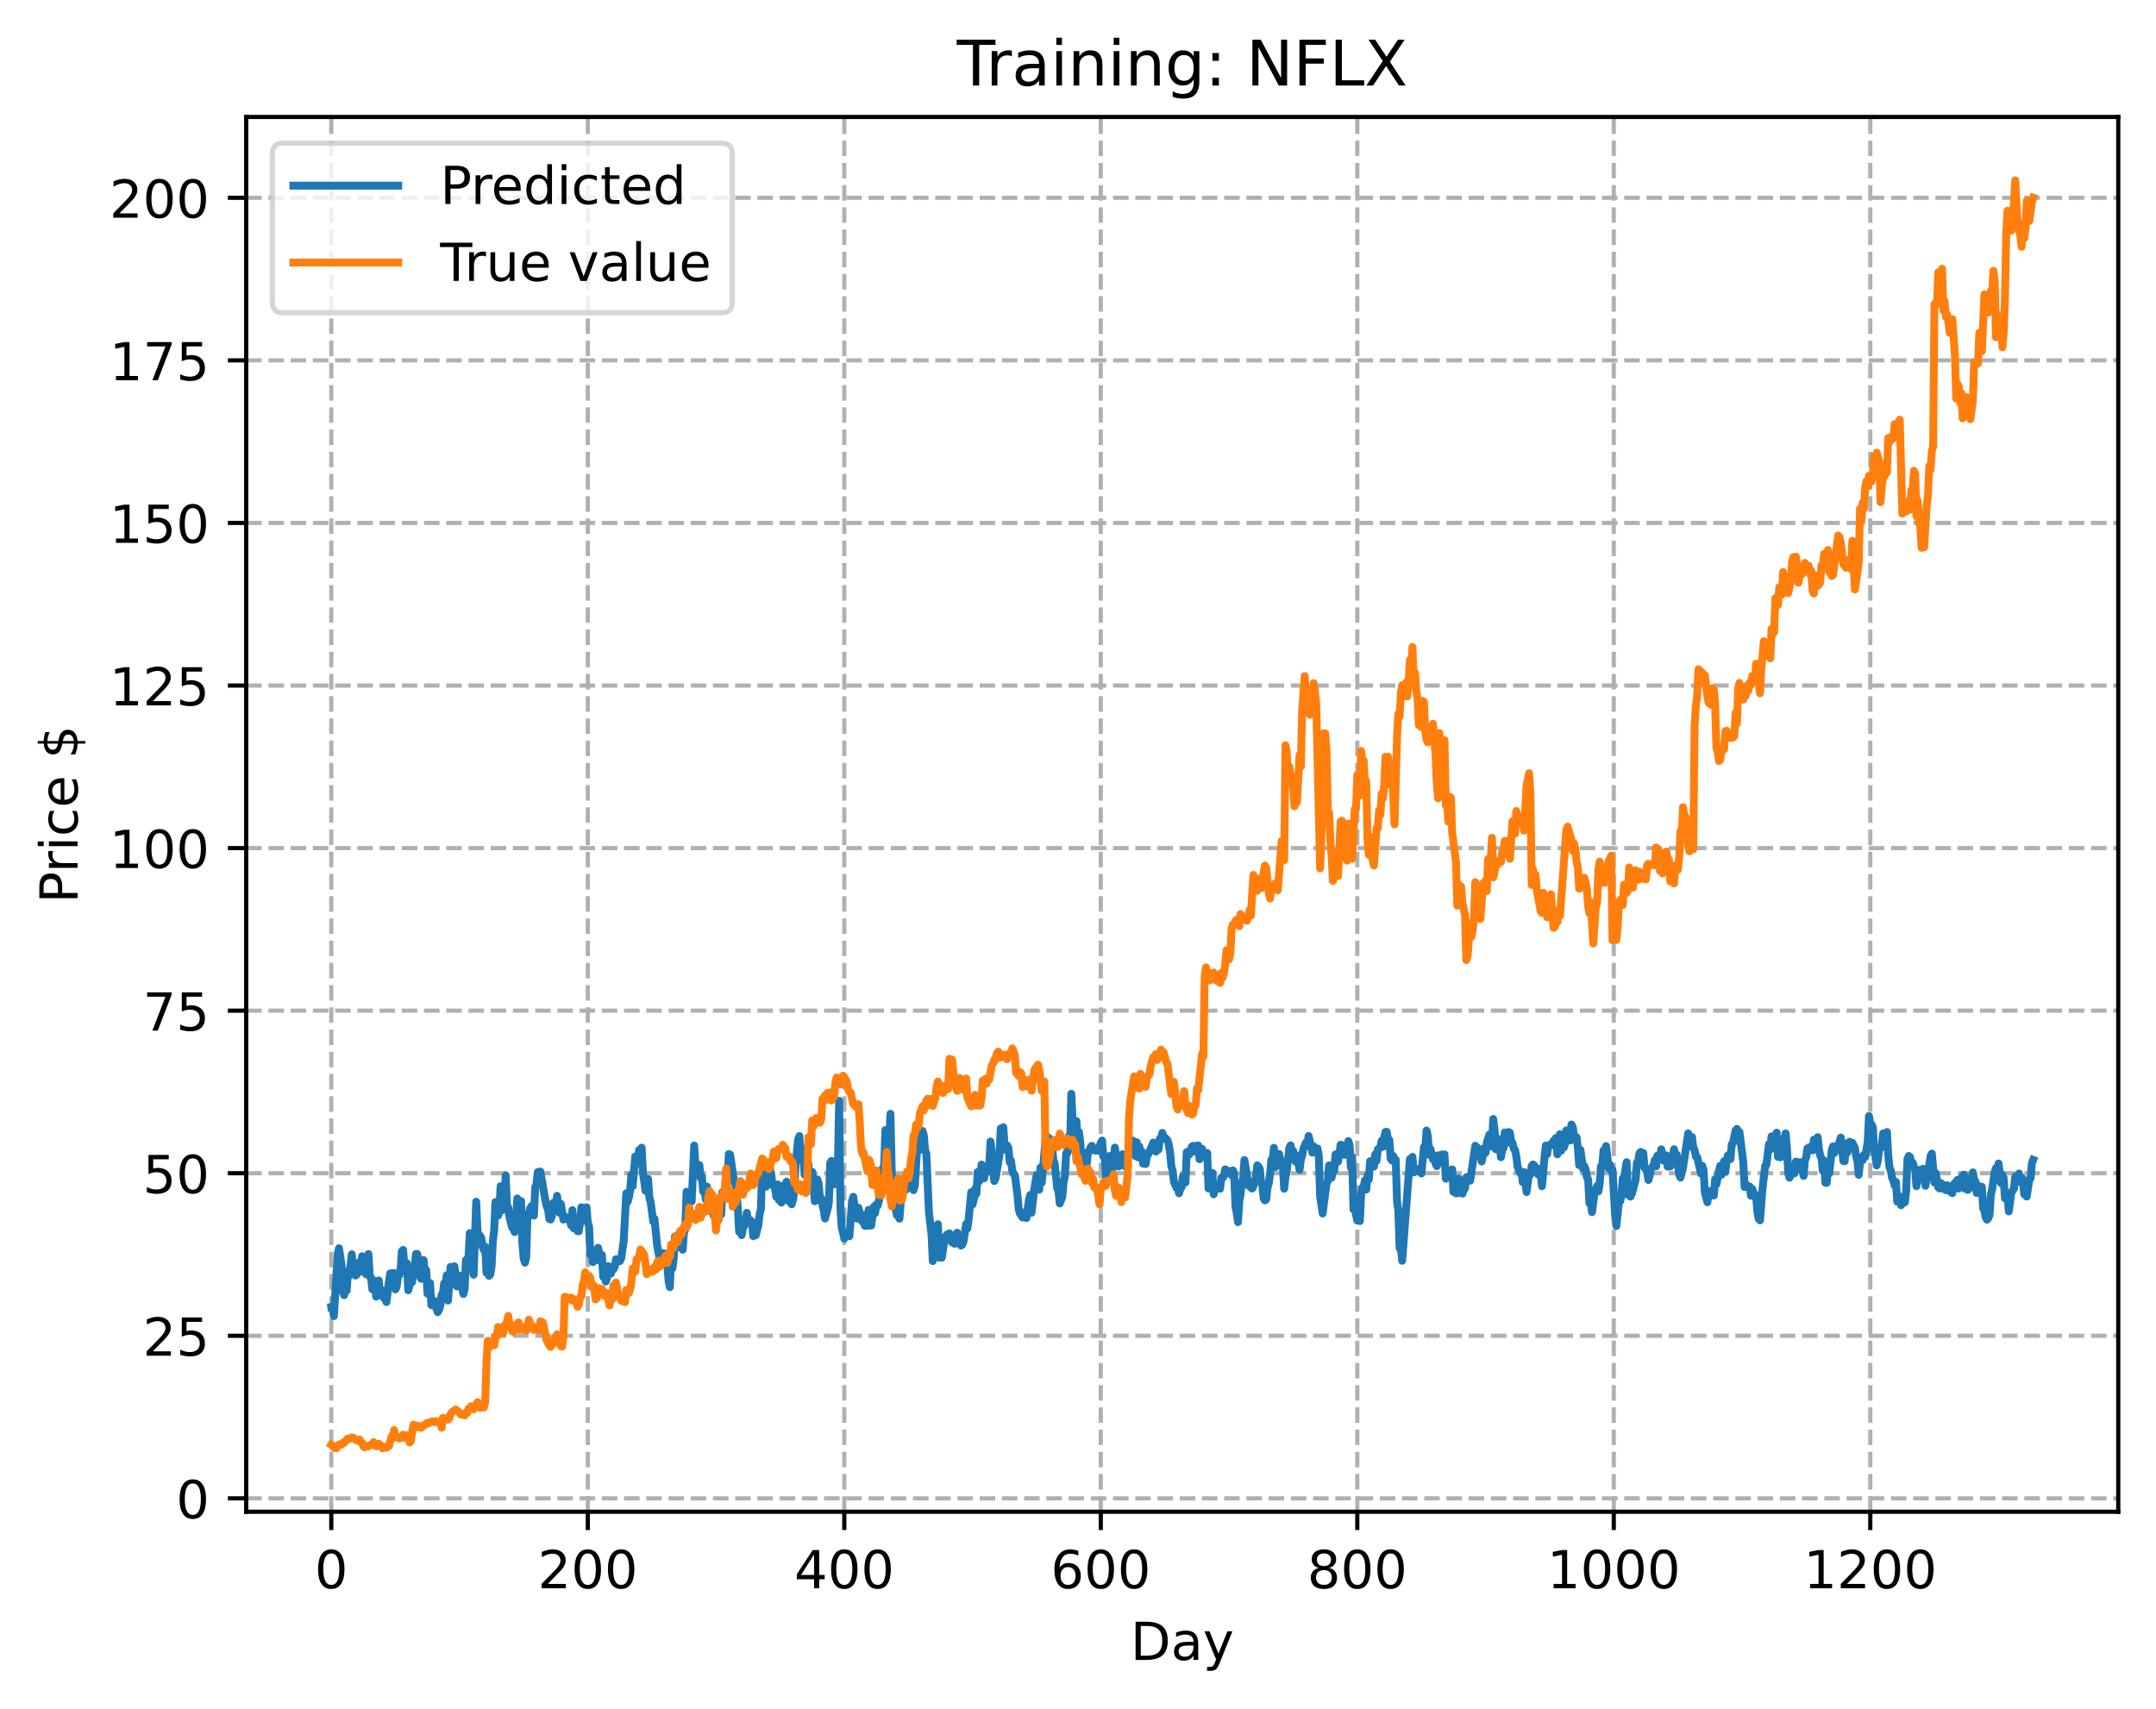 <?xml version="1.0" encoding="utf-8" standalone="no"?>
<!DOCTYPE svg PUBLIC "-//W3C//DTD SVG 1.1//EN"
  "http://www.w3.org/Graphics/SVG/1.1/DTD/svg11.dtd">
<!-- Created with matplotlib (https://matplotlib.org/) -->
<svg height="325.986pt" version="1.1" viewBox="0 0 411.286 325.986" width="411.286pt" xmlns="http://www.w3.org/2000/svg" xmlns:xlink="http://www.w3.org/1999/xlink">
 <defs>
  <style type="text/css">
*{stroke-linecap:butt;stroke-linejoin:round;}
  </style>
 </defs>
 <g id="figure_1">
  <g id="patch_1">
   <path d="M 0 325.986 
L 411.286 325.986 
L 411.286 0 
L 0 0 
z
" style="fill:#ffffff;"/>
  </g>
  <g id="axes_1">
   <g id="patch_2">
    <path d="M 46.966 288.43 
L 404.086 288.43 
L 404.086 22.318 
L 46.966 22.318 
z
" style="fill:#ffffff;"/>
   </g>
   <g id="matplotlib.axis_1">
    <g id="xtick_1">
     <g id="line2d_1">
      <path clip-path="url(#p2fe74b898a)" d="M 63.198 288.43 
L 63.198 22.318 
" style="fill:none;stroke:#b0b0b0;stroke-dasharray:2.96,1.28;stroke-dashoffset:0;stroke-width:0.8;"/>
     </g>
     <g id="line2d_2">
      <defs>
       <path d="M 0 0 
L 0 3.5 
" id="m2b418f3f13" style="stroke:#000000;stroke-width:0.8;"/>
      </defs>
      <g>
       <use style="stroke:#000000;stroke-width:0.8;" x="63.198" xlink:href="#m2b418f3f13" y="288.43"/>
      </g>
     </g>
     <g id="text_1">
      <!-- 0 -->
      <defs>
       <path d="M 31.781 66.406 
Q 24.172 66.406 20.328 58.906 
Q 16.5 51.422 16.5 36.375 
Q 16.5 21.391 20.328 13.891 
Q 24.172 6.391 31.781 6.391 
Q 39.453 6.391 43.281 13.891 
Q 47.125 21.391 47.125 36.375 
Q 47.125 51.422 43.281 58.906 
Q 39.453 66.406 31.781 66.406 
z
M 31.781 74.219 
Q 44.047 74.219 50.516 64.516 
Q 56.984 54.828 56.984 36.375 
Q 56.984 17.969 50.516 8.266 
Q 44.047 -1.422 31.781 -1.422 
Q 19.531 -1.422 13.062 8.266 
Q 6.594 17.969 6.594 36.375 
Q 6.594 54.828 13.062 64.516 
Q 19.531 74.219 31.781 74.219 
z
" id="DejaVuSans-48"/>
      </defs>
      <g transform="translate(60.017 303.029)scale(0.1 -0.1)">
       <use xlink:href="#DejaVuSans-48"/>
      </g>
     </g>
    </g>
    <g id="xtick_2">
     <g id="line2d_3">
      <path clip-path="url(#p2fe74b898a)" d="M 112.129 288.43 
L 112.129 22.318 
" style="fill:none;stroke:#b0b0b0;stroke-dasharray:2.96,1.28;stroke-dashoffset:0;stroke-width:0.8;"/>
     </g>
     <g id="line2d_4">
      <g>
       <use style="stroke:#000000;stroke-width:0.8;" x="112.129" xlink:href="#m2b418f3f13" y="288.43"/>
      </g>
     </g>
     <g id="text_2">
      <!-- 200 -->
      <defs>
       <path d="M 19.188 8.297 
L 53.609 8.297 
L 53.609 0 
L 7.328 0 
L 7.328 8.297 
Q 12.938 14.109 22.625 23.891 
Q 32.328 33.688 34.812 36.531 
Q 39.547 41.844 41.422 45.531 
Q 43.312 49.219 43.312 52.781 
Q 43.312 58.594 39.234 62.25 
Q 35.156 65.922 28.609 65.922 
Q 23.969 65.922 18.812 64.312 
Q 13.672 62.703 7.812 59.422 
L 7.812 69.391 
Q 13.766 71.781 18.938 73 
Q 24.125 74.219 28.422 74.219 
Q 39.75 74.219 46.484 68.547 
Q 53.219 62.891 53.219 53.422 
Q 53.219 48.922 51.531 44.891 
Q 49.859 40.875 45.406 35.406 
Q 44.188 33.984 37.641 27.219 
Q 31.109 20.453 19.188 8.297 
z
" id="DejaVuSans-50"/>
      </defs>
      <g transform="translate(102.585 303.029)scale(0.1 -0.1)">
       <use xlink:href="#DejaVuSans-50"/>
       <use x="63.623" xlink:href="#DejaVuSans-48"/>
       <use x="127.246" xlink:href="#DejaVuSans-48"/>
      </g>
     </g>
    </g>
    <g id="xtick_3">
     <g id="line2d_5">
      <path clip-path="url(#p2fe74b898a)" d="M 161.06 288.43 
L 161.06 22.318 
" style="fill:none;stroke:#b0b0b0;stroke-dasharray:2.96,1.28;stroke-dashoffset:0;stroke-width:0.8;"/>
     </g>
     <g id="line2d_6">
      <g>
       <use style="stroke:#000000;stroke-width:0.8;" x="161.06" xlink:href="#m2b418f3f13" y="288.43"/>
      </g>
     </g>
     <g id="text_3">
      <!-- 400 -->
      <defs>
       <path d="M 37.797 64.312 
L 12.891 25.391 
L 37.797 25.391 
z
M 35.203 72.906 
L 47.609 72.906 
L 47.609 25.391 
L 58.016 25.391 
L 58.016 17.188 
L 47.609 17.188 
L 47.609 0 
L 37.797 0 
L 37.797 17.188 
L 4.891 17.188 
L 4.891 26.703 
z
" id="DejaVuSans-52"/>
      </defs>
      <g transform="translate(151.516 303.029)scale(0.1 -0.1)">
       <use xlink:href="#DejaVuSans-52"/>
       <use x="63.623" xlink:href="#DejaVuSans-48"/>
       <use x="127.246" xlink:href="#DejaVuSans-48"/>
      </g>
     </g>
    </g>
    <g id="xtick_4">
     <g id="line2d_7">
      <path clip-path="url(#p2fe74b898a)" d="M 209.99 288.43 
L 209.99 22.318 
" style="fill:none;stroke:#b0b0b0;stroke-dasharray:2.96,1.28;stroke-dashoffset:0;stroke-width:0.8;"/>
     </g>
     <g id="line2d_8">
      <g>
       <use style="stroke:#000000;stroke-width:0.8;" x="209.99" xlink:href="#m2b418f3f13" y="288.43"/>
      </g>
     </g>
     <g id="text_4">
      <!-- 600 -->
      <defs>
       <path d="M 33.016 40.375 
Q 26.375 40.375 22.484 35.828 
Q 18.609 31.297 18.609 23.391 
Q 18.609 15.531 22.484 10.953 
Q 26.375 6.391 33.016 6.391 
Q 39.656 6.391 43.531 10.953 
Q 47.406 15.531 47.406 23.391 
Q 47.406 31.297 43.531 35.828 
Q 39.656 40.375 33.016 40.375 
z
M 52.594 71.297 
L 52.594 62.312 
Q 48.875 64.062 45.094 64.984 
Q 41.312 65.922 37.594 65.922 
Q 27.828 65.922 22.672 59.328 
Q 17.531 52.734 16.797 39.406 
Q 19.672 43.656 24.016 45.922 
Q 28.375 48.188 33.594 48.188 
Q 44.578 48.188 50.953 41.516 
Q 57.328 34.859 57.328 23.391 
Q 57.328 12.156 50.688 5.359 
Q 44.047 -1.422 33.016 -1.422 
Q 20.359 -1.422 13.672 8.266 
Q 6.984 17.969 6.984 36.375 
Q 6.984 53.656 15.188 63.938 
Q 23.391 74.219 37.203 74.219 
Q 40.922 74.219 44.703 73.484 
Q 48.484 72.75 52.594 71.297 
z
" id="DejaVuSans-54"/>
      </defs>
      <g transform="translate(200.446 303.029)scale(0.1 -0.1)">
       <use xlink:href="#DejaVuSans-54"/>
       <use x="63.623" xlink:href="#DejaVuSans-48"/>
       <use x="127.246" xlink:href="#DejaVuSans-48"/>
      </g>
     </g>
    </g>
    <g id="xtick_5">
     <g id="line2d_9">
      <path clip-path="url(#p2fe74b898a)" d="M 258.921 288.43 
L 258.921 22.318 
" style="fill:none;stroke:#b0b0b0;stroke-dasharray:2.96,1.28;stroke-dashoffset:0;stroke-width:0.8;"/>
     </g>
     <g id="line2d_10">
      <g>
       <use style="stroke:#000000;stroke-width:0.8;" x="258.921" xlink:href="#m2b418f3f13" y="288.43"/>
      </g>
     </g>
     <g id="text_5">
      <!-- 800 -->
      <defs>
       <path d="M 31.781 34.625 
Q 24.75 34.625 20.719 30.859 
Q 16.703 27.094 16.703 20.516 
Q 16.703 13.922 20.719 10.156 
Q 24.75 6.391 31.781 6.391 
Q 38.812 6.391 42.859 10.172 
Q 46.922 13.969 46.922 20.516 
Q 46.922 27.094 42.891 30.859 
Q 38.875 34.625 31.781 34.625 
z
M 21.922 38.812 
Q 15.578 40.375 12.031 44.719 
Q 8.5 49.078 8.5 55.328 
Q 8.5 64.062 14.719 69.141 
Q 20.953 74.219 31.781 74.219 
Q 42.672 74.219 48.875 69.141 
Q 55.078 64.062 55.078 55.328 
Q 55.078 49.078 51.531 44.719 
Q 48 40.375 41.703 38.812 
Q 48.828 37.156 52.797 32.312 
Q 56.781 27.484 56.781 20.516 
Q 56.781 9.906 50.312 4.234 
Q 43.844 -1.422 31.781 -1.422 
Q 19.734 -1.422 13.25 4.234 
Q 6.781 9.906 6.781 20.516 
Q 6.781 27.484 10.781 32.312 
Q 14.797 37.156 21.922 38.812 
z
M 18.312 54.391 
Q 18.312 48.734 21.844 45.562 
Q 25.391 42.391 31.781 42.391 
Q 38.141 42.391 41.719 45.562 
Q 45.312 48.734 45.312 54.391 
Q 45.312 60.062 41.719 63.234 
Q 38.141 66.406 31.781 66.406 
Q 25.391 66.406 21.844 63.234 
Q 18.312 60.062 18.312 54.391 
z
" id="DejaVuSans-56"/>
      </defs>
      <g transform="translate(249.377 303.029)scale(0.1 -0.1)">
       <use xlink:href="#DejaVuSans-56"/>
       <use x="63.623" xlink:href="#DejaVuSans-48"/>
       <use x="127.246" xlink:href="#DejaVuSans-48"/>
      </g>
     </g>
    </g>
    <g id="xtick_6">
     <g id="line2d_11">
      <path clip-path="url(#p2fe74b898a)" d="M 307.851 288.43 
L 307.851 22.318 
" style="fill:none;stroke:#b0b0b0;stroke-dasharray:2.96,1.28;stroke-dashoffset:0;stroke-width:0.8;"/>
     </g>
     <g id="line2d_12">
      <g>
       <use style="stroke:#000000;stroke-width:0.8;" x="307.851" xlink:href="#m2b418f3f13" y="288.43"/>
      </g>
     </g>
     <g id="text_6">
      <!-- 1000 -->
      <defs>
       <path d="M 12.406 8.297 
L 28.516 8.297 
L 28.516 63.922 
L 10.984 60.406 
L 10.984 69.391 
L 28.422 72.906 
L 38.281 72.906 
L 38.281 8.297 
L 54.391 8.297 
L 54.391 0 
L 12.406 0 
z
" id="DejaVuSans-49"/>
      </defs>
      <g transform="translate(295.126 303.029)scale(0.1 -0.1)">
       <use xlink:href="#DejaVuSans-49"/>
       <use x="63.623" xlink:href="#DejaVuSans-48"/>
       <use x="127.246" xlink:href="#DejaVuSans-48"/>
       <use x="190.869" xlink:href="#DejaVuSans-48"/>
      </g>
     </g>
    </g>
    <g id="xtick_7">
     <g id="line2d_13">
      <path clip-path="url(#p2fe74b898a)" d="M 356.782 288.43 
L 356.782 22.318 
" style="fill:none;stroke:#b0b0b0;stroke-dasharray:2.96,1.28;stroke-dashoffset:0;stroke-width:0.8;"/>
     </g>
     <g id="line2d_14">
      <g>
       <use style="stroke:#000000;stroke-width:0.8;" x="356.782" xlink:href="#m2b418f3f13" y="288.43"/>
      </g>
     </g>
     <g id="text_7">
      <!-- 1200 -->
      <g transform="translate(344.057 303.029)scale(0.1 -0.1)">
       <use xlink:href="#DejaVuSans-49"/>
       <use x="63.623" xlink:href="#DejaVuSans-50"/>
       <use x="127.246" xlink:href="#DejaVuSans-48"/>
       <use x="190.869" xlink:href="#DejaVuSans-48"/>
      </g>
     </g>
    </g>
    <g id="text_8">
     <!-- Day -->
     <defs>
      <path d="M 19.672 64.797 
L 19.672 8.109 
L 31.594 8.109 
Q 46.688 8.109 53.688 14.938 
Q 60.688 21.781 60.688 36.531 
Q 60.688 51.172 53.688 57.984 
Q 46.688 64.797 31.594 64.797 
z
M 9.812 72.906 
L 30.078 72.906 
Q 51.266 72.906 61.172 64.094 
Q 71.094 55.281 71.094 36.531 
Q 71.094 17.672 61.125 8.828 
Q 51.172 0 30.078 0 
L 9.812 0 
z
" id="DejaVuSans-68"/>
      <path d="M 34.281 27.484 
Q 23.391 27.484 19.188 25 
Q 14.984 22.516 14.984 16.5 
Q 14.984 11.719 18.141 8.906 
Q 21.297 6.109 26.703 6.109 
Q 34.188 6.109 38.703 11.406 
Q 43.219 16.703 43.219 25.484 
L 43.219 27.484 
z
M 52.203 31.203 
L 52.203 0 
L 43.219 0 
L 43.219 8.297 
Q 40.141 3.328 35.547 0.953 
Q 30.953 -1.422 24.312 -1.422 
Q 15.922 -1.422 10.953 3.297 
Q 6 8.016 6 15.922 
Q 6 25.141 12.172 29.828 
Q 18.359 34.516 30.609 34.516 
L 43.219 34.516 
L 43.219 35.406 
Q 43.219 41.609 39.141 45 
Q 35.062 48.391 27.688 48.391 
Q 23 48.391 18.547 47.266 
Q 14.109 46.141 10.016 43.891 
L 10.016 52.203 
Q 14.938 54.109 19.578 55.047 
Q 24.219 56 28.609 56 
Q 40.484 56 46.344 49.844 
Q 52.203 43.703 52.203 31.203 
z
" id="DejaVuSans-97"/>
      <path d="M 32.172 -5.078 
Q 28.375 -14.844 24.75 -17.812 
Q 21.141 -20.797 15.094 -20.797 
L 7.906 -20.797 
L 7.906 -13.281 
L 13.188 -13.281 
Q 16.891 -13.281 18.938 -11.516 
Q 21 -9.766 23.484 -3.219 
L 25.094 0.875 
L 2.984 54.688 
L 12.5 54.688 
L 29.594 11.922 
L 46.688 54.688 
L 56.203 54.688 
z
" id="DejaVuSans-121"/>
     </defs>
     <g transform="translate(215.652 316.707)scale(0.1 -0.1)">
      <use xlink:href="#DejaVuSans-68"/>
      <use x="77.002" xlink:href="#DejaVuSans-97"/>
      <use x="138.281" xlink:href="#DejaVuSans-121"/>
     </g>
    </g>
   </g>
   <g id="matplotlib.axis_2">
    <g id="ytick_1">
     <g id="line2d_15">
      <path clip-path="url(#p2fe74b898a)" d="M 46.966 285.875 
L 404.086 285.875 
" style="fill:none;stroke:#b0b0b0;stroke-dasharray:2.96,1.28;stroke-dashoffset:0;stroke-width:0.8;"/>
     </g>
     <g id="line2d_16">
      <defs>
       <path d="M 0 0 
L -3.5 0 
" id="m8f1292aaf3" style="stroke:#000000;stroke-width:0.8;"/>
      </defs>
      <g>
       <use style="stroke:#000000;stroke-width:0.8;" x="46.966" xlink:href="#m8f1292aaf3" y="285.875"/>
      </g>
     </g>
     <g id="text_9">
      <!-- 0 -->
      <g transform="translate(33.603 289.674)scale(0.1 -0.1)">
       <use xlink:href="#DejaVuSans-48"/>
      </g>
     </g>
    </g>
    <g id="ytick_2">
     <g id="line2d_17">
      <path clip-path="url(#p2fe74b898a)" d="M 46.966 254.858 
L 404.086 254.858 
" style="fill:none;stroke:#b0b0b0;stroke-dasharray:2.96,1.28;stroke-dashoffset:0;stroke-width:0.8;"/>
     </g>
     <g id="line2d_18">
      <g>
       <use style="stroke:#000000;stroke-width:0.8;" x="46.966" xlink:href="#m8f1292aaf3" y="254.858"/>
      </g>
     </g>
     <g id="text_10">
      <!-- 25 -->
      <defs>
       <path d="M 10.797 72.906 
L 49.516 72.906 
L 49.516 64.594 
L 19.828 64.594 
L 19.828 46.734 
Q 21.969 47.469 24.109 47.828 
Q 26.266 48.188 28.422 48.188 
Q 40.625 48.188 47.75 41.5 
Q 54.891 34.812 54.891 23.391 
Q 54.891 11.625 47.562 5.094 
Q 40.234 -1.422 26.906 -1.422 
Q 22.312 -1.422 17.547 -0.641 
Q 12.797 0.141 7.719 1.703 
L 7.719 11.625 
Q 12.109 9.234 16.797 8.062 
Q 21.484 6.891 26.703 6.891 
Q 35.156 6.891 40.078 11.328 
Q 45.016 15.766 45.016 23.391 
Q 45.016 31 40.078 35.438 
Q 35.156 39.891 26.703 39.891 
Q 22.75 39.891 18.812 39.016 
Q 14.891 38.141 10.797 36.281 
z
" id="DejaVuSans-53"/>
      </defs>
      <g transform="translate(27.241 258.657)scale(0.1 -0.1)">
       <use xlink:href="#DejaVuSans-50"/>
       <use x="63.623" xlink:href="#DejaVuSans-53"/>
      </g>
     </g>
    </g>
    <g id="ytick_3">
     <g id="line2d_19">
      <path clip-path="url(#p2fe74b898a)" d="M 46.966 223.841 
L 404.086 223.841 
" style="fill:none;stroke:#b0b0b0;stroke-dasharray:2.96,1.28;stroke-dashoffset:0;stroke-width:0.8;"/>
     </g>
     <g id="line2d_20">
      <g>
       <use style="stroke:#000000;stroke-width:0.8;" x="46.966" xlink:href="#m8f1292aaf3" y="223.841"/>
      </g>
     </g>
     <g id="text_11">
      <!-- 50 -->
      <g transform="translate(27.241 227.64)scale(0.1 -0.1)">
       <use xlink:href="#DejaVuSans-53"/>
       <use x="63.623" xlink:href="#DejaVuSans-48"/>
      </g>
     </g>
    </g>
    <g id="ytick_4">
     <g id="line2d_21">
      <path clip-path="url(#p2fe74b898a)" d="M 46.966 192.824 
L 404.086 192.824 
" style="fill:none;stroke:#b0b0b0;stroke-dasharray:2.96,1.28;stroke-dashoffset:0;stroke-width:0.8;"/>
     </g>
     <g id="line2d_22">
      <g>
       <use style="stroke:#000000;stroke-width:0.8;" x="46.966" xlink:href="#m8f1292aaf3" y="192.824"/>
      </g>
     </g>
     <g id="text_12">
      <!-- 75 -->
      <defs>
       <path d="M 8.203 72.906 
L 55.078 72.906 
L 55.078 68.703 
L 28.609 0 
L 18.312 0 
L 43.219 64.594 
L 8.203 64.594 
z
" id="DejaVuSans-55"/>
      </defs>
      <g transform="translate(27.241 196.623)scale(0.1 -0.1)">
       <use xlink:href="#DejaVuSans-55"/>
       <use x="63.623" xlink:href="#DejaVuSans-53"/>
      </g>
     </g>
    </g>
    <g id="ytick_5">
     <g id="line2d_23">
      <path clip-path="url(#p2fe74b898a)" d="M 46.966 161.807 
L 404.086 161.807 
" style="fill:none;stroke:#b0b0b0;stroke-dasharray:2.96,1.28;stroke-dashoffset:0;stroke-width:0.8;"/>
     </g>
     <g id="line2d_24">
      <g>
       <use style="stroke:#000000;stroke-width:0.8;" x="46.966" xlink:href="#m8f1292aaf3" y="161.807"/>
      </g>
     </g>
     <g id="text_13">
      <!-- 100 -->
      <g transform="translate(20.878 165.606)scale(0.1 -0.1)">
       <use xlink:href="#DejaVuSans-49"/>
       <use x="63.623" xlink:href="#DejaVuSans-48"/>
       <use x="127.246" xlink:href="#DejaVuSans-48"/>
      </g>
     </g>
    </g>
    <g id="ytick_6">
     <g id="line2d_25">
      <path clip-path="url(#p2fe74b898a)" d="M 46.966 130.79 
L 404.086 130.79 
" style="fill:none;stroke:#b0b0b0;stroke-dasharray:2.96,1.28;stroke-dashoffset:0;stroke-width:0.8;"/>
     </g>
     <g id="line2d_26">
      <g>
       <use style="stroke:#000000;stroke-width:0.8;" x="46.966" xlink:href="#m8f1292aaf3" y="130.79"/>
      </g>
     </g>
     <g id="text_14">
      <!-- 125 -->
      <g transform="translate(20.878 134.589)scale(0.1 -0.1)">
       <use xlink:href="#DejaVuSans-49"/>
       <use x="63.623" xlink:href="#DejaVuSans-50"/>
       <use x="127.246" xlink:href="#DejaVuSans-53"/>
      </g>
     </g>
    </g>
    <g id="ytick_7">
     <g id="line2d_27">
      <path clip-path="url(#p2fe74b898a)" d="M 46.966 99.773 
L 404.086 99.773 
" style="fill:none;stroke:#b0b0b0;stroke-dasharray:2.96,1.28;stroke-dashoffset:0;stroke-width:0.8;"/>
     </g>
     <g id="line2d_28">
      <g>
       <use style="stroke:#000000;stroke-width:0.8;" x="46.966" xlink:href="#m8f1292aaf3" y="99.773"/>
      </g>
     </g>
     <g id="text_15">
      <!-- 150 -->
      <g transform="translate(20.878 103.572)scale(0.1 -0.1)">
       <use xlink:href="#DejaVuSans-49"/>
       <use x="63.623" xlink:href="#DejaVuSans-53"/>
       <use x="127.246" xlink:href="#DejaVuSans-48"/>
      </g>
     </g>
    </g>
    <g id="ytick_8">
     <g id="line2d_29">
      <path clip-path="url(#p2fe74b898a)" d="M 46.966 68.756 
L 404.086 68.756 
" style="fill:none;stroke:#b0b0b0;stroke-dasharray:2.96,1.28;stroke-dashoffset:0;stroke-width:0.8;"/>
     </g>
     <g id="line2d_30">
      <g>
       <use style="stroke:#000000;stroke-width:0.8;" x="46.966" xlink:href="#m8f1292aaf3" y="68.756"/>
      </g>
     </g>
     <g id="text_16">
      <!-- 175 -->
      <g transform="translate(20.878 72.555)scale(0.1 -0.1)">
       <use xlink:href="#DejaVuSans-49"/>
       <use x="63.623" xlink:href="#DejaVuSans-55"/>
       <use x="127.246" xlink:href="#DejaVuSans-53"/>
      </g>
     </g>
    </g>
    <g id="ytick_9">
     <g id="line2d_31">
      <path clip-path="url(#p2fe74b898a)" d="M 46.966 37.739 
L 404.086 37.739 
" style="fill:none;stroke:#b0b0b0;stroke-dasharray:2.96,1.28;stroke-dashoffset:0;stroke-width:0.8;"/>
     </g>
     <g id="line2d_32">
      <g>
       <use style="stroke:#000000;stroke-width:0.8;" x="46.966" xlink:href="#m8f1292aaf3" y="37.739"/>
      </g>
     </g>
     <g id="text_17">
      <!-- 200 -->
      <g transform="translate(20.878 41.538)scale(0.1 -0.1)">
       <use xlink:href="#DejaVuSans-50"/>
       <use x="63.623" xlink:href="#DejaVuSans-48"/>
       <use x="127.246" xlink:href="#DejaVuSans-48"/>
      </g>
     </g>
    </g>
    <g id="text_18">
     <!-- Price $ -->
     <defs>
      <path d="M 19.672 64.797 
L 19.672 37.406 
L 32.078 37.406 
Q 38.969 37.406 42.719 40.969 
Q 46.484 44.531 46.484 51.125 
Q 46.484 57.672 42.719 61.234 
Q 38.969 64.797 32.078 64.797 
z
M 9.812 72.906 
L 32.078 72.906 
Q 44.344 72.906 50.609 67.359 
Q 56.891 61.812 56.891 51.125 
Q 56.891 40.328 50.609 34.812 
Q 44.344 29.297 32.078 29.297 
L 19.672 29.297 
L 19.672 0 
L 9.812 0 
z
" id="DejaVuSans-80"/>
      <path d="M 41.109 46.297 
Q 39.594 47.172 37.812 47.578 
Q 36.031 48 33.891 48 
Q 26.266 48 22.188 43.047 
Q 18.109 38.094 18.109 28.812 
L 18.109 0 
L 9.078 0 
L 9.078 54.688 
L 18.109 54.688 
L 18.109 46.188 
Q 20.953 51.172 25.484 53.578 
Q 30.031 56 36.531 56 
Q 37.453 56 38.578 55.875 
Q 39.703 55.766 41.062 55.516 
z
" id="DejaVuSans-114"/>
      <path d="M 9.422 54.688 
L 18.406 54.688 
L 18.406 0 
L 9.422 0 
z
M 9.422 75.984 
L 18.406 75.984 
L 18.406 64.594 
L 9.422 64.594 
z
" id="DejaVuSans-105"/>
      <path d="M 48.781 52.594 
L 48.781 44.188 
Q 44.969 46.297 41.141 47.344 
Q 37.312 48.391 33.406 48.391 
Q 24.656 48.391 19.812 42.844 
Q 14.984 37.312 14.984 27.297 
Q 14.984 17.281 19.812 11.734 
Q 24.656 6.203 33.406 6.203 
Q 37.312 6.203 41.141 7.25 
Q 44.969 8.297 48.781 10.406 
L 48.781 2.094 
Q 45.016 0.344 40.984 -0.531 
Q 36.969 -1.422 32.422 -1.422 
Q 20.062 -1.422 12.781 6.344 
Q 5.516 14.109 5.516 27.297 
Q 5.516 40.672 12.859 48.328 
Q 20.219 56 33.016 56 
Q 37.156 56 41.109 55.141 
Q 45.062 54.297 48.781 52.594 
z
" id="DejaVuSans-99"/>
      <path d="M 56.203 29.594 
L 56.203 25.203 
L 14.891 25.203 
Q 15.484 15.922 20.484 11.062 
Q 25.484 6.203 34.422 6.203 
Q 39.594 6.203 44.453 7.469 
Q 49.312 8.734 54.109 11.281 
L 54.109 2.781 
Q 49.266 0.734 44.188 -0.344 
Q 39.109 -1.422 33.891 -1.422 
Q 20.797 -1.422 13.156 6.188 
Q 5.516 13.812 5.516 26.812 
Q 5.516 40.234 12.766 48.109 
Q 20.016 56 32.328 56 
Q 43.359 56 49.781 48.891 
Q 56.203 41.797 56.203 29.594 
z
M 47.219 32.234 
Q 47.125 39.594 43.094 43.984 
Q 39.062 48.391 32.422 48.391 
Q 24.906 48.391 20.391 44.141 
Q 15.875 39.891 15.188 32.172 
z
" id="DejaVuSans-101"/>
      <path id="DejaVuSans-32"/>
      <path d="M 33.797 -14.703 
L 28.906 -14.703 
L 28.859 0 
Q 23.734 0.094 18.609 1.188 
Q 13.484 2.297 8.297 4.5 
L 8.297 13.281 
Q 13.281 10.156 18.375 8.562 
Q 23.484 6.984 28.906 6.938 
L 28.906 29.203 
Q 18.109 30.953 13.203 35.156 
Q 8.297 39.359 8.297 46.688 
Q 8.297 54.641 13.625 59.219 
Q 18.953 63.812 28.906 64.5 
L 28.906 75.984 
L 33.797 75.984 
L 33.797 64.656 
Q 38.328 64.453 42.578 63.688 
Q 46.828 62.938 50.875 61.625 
L 50.875 53.078 
Q 46.828 55.125 42.547 56.25 
Q 38.281 57.375 33.797 57.562 
L 33.797 36.719 
Q 44.875 35.016 50.094 30.609 
Q 55.328 26.219 55.328 18.609 
Q 55.328 10.359 49.781 5.594 
Q 44.234 0.828 33.797 0.094 
z
M 28.906 37.594 
L 28.906 57.625 
Q 23.25 56.984 20.266 54.391 
Q 17.281 51.812 17.281 47.516 
Q 17.281 43.312 20.031 40.969 
Q 22.797 38.625 28.906 37.594 
z
M 33.797 28.219 
L 33.797 7.078 
Q 39.984 7.906 43.141 10.594 
Q 46.297 13.281 46.297 17.672 
Q 46.297 21.969 43.281 24.5 
Q 40.281 27.047 33.797 28.219 
z
" id="DejaVuSans-36"/>
     </defs>
     <g transform="translate(14.798 172.342)rotate(-90)scale(0.1 -0.1)">
      <use xlink:href="#DejaVuSans-80"/>
      <use x="58.553" xlink:href="#DejaVuSans-114"/>
      <use x="99.666" xlink:href="#DejaVuSans-105"/>
      <use x="127.449" xlink:href="#DejaVuSans-99"/>
      <use x="182.43" xlink:href="#DejaVuSans-101"/>
      <use x="243.953" xlink:href="#DejaVuSans-32"/>
      <use x="275.74" xlink:href="#DejaVuSans-36"/>
     </g>
    </g>
   </g>
   <g id="line2d_33">
    <path clip-path="url(#p2fe74b898a)" d="M 63.198 249.391 
L 63.443 249.359 
L 63.688 251.102 
L 64.422 239.375 
L 64.666 238.153 
L 65.156 241.328 
L 65.4 246.45 
L 65.645 247.115 
L 65.89 246.182 
L 66.134 246.261 
L 66.379 242.466 
L 66.623 243.414 
L 67.113 239.308 
L 67.357 242.398 
L 67.847 243.357 
L 68.091 243.132 
L 68.336 240.938 
L 68.581 241.995 
L 68.825 241.718 
L 69.07 239.683 
L 69.315 242.691 
L 69.559 240.758 
L 69.804 243.09 
L 70.049 242.513 
L 70.293 239.264 
L 70.538 243.588 
L 70.783 243.757 
L 71.027 245.996 
L 71.517 244.386 
L 71.761 247.396 
L 72.251 244.302 
L 72.495 247.073 
L 72.984 246.19 
L 73.229 247.65 
L 73.474 247.121 
L 73.718 248.429 
L 74.208 244.418 
L 74.452 242.955 
L 75.186 242.907 
L 75.431 246.011 
L 75.676 245.486 
L 75.92 243.386 
L 76.165 243.33 
L 76.41 242.205 
L 76.654 238.732 
L 76.899 238.473 
L 77.144 241.513 
L 77.633 241.026 
L 77.878 246.169 
L 78.122 245.335 
L 78.367 243.148 
L 78.611 244.614 
L 78.856 241.955 
L 79.101 241.866 
L 79.345 239.239 
L 79.59 239.251 
L 79.835 240.634 
L 80.079 243.478 
L 80.324 243.983 
L 80.569 240.662 
L 80.813 240.423 
L 81.058 242.842 
L 81.303 242.337 
L 81.547 246.823 
L 81.792 244.695 
L 82.037 244.792 
L 82.281 248.983 
L 82.526 249.061 
L 82.771 248.143 
L 83.505 250.355 
L 83.749 249.904 
L 83.994 249.094 
L 84.239 247.048 
L 84.483 246.711 
L 84.728 244.865 
L 84.972 245.433 
L 85.217 243.307 
L 85.462 248.138 
L 85.951 241.709 
L 86.196 244.943 
L 86.44 241.762 
L 86.685 241.593 
L 87.174 245.435 
L 87.664 243.369 
L 87.908 245.209 
L 88.153 245.721 
L 88.398 246.883 
L 88.642 245.942 
L 88.887 240.413 
L 89.132 240.712 
L 89.376 239.719 
L 89.621 235.28 
L 90.11 241.028 
L 90.355 243.213 
L 90.844 229.274 
L 91.089 234.79 
L 91.333 235.86 
L 91.578 235.767 
L 91.823 236.24 
L 92.067 237.904 
L 92.312 238.497 
L 92.557 237.866 
L 92.801 242.837 
L 93.046 240.622 
L 93.291 243.427 
L 93.535 243.134 
L 93.78 241.601 
L 94.025 236.729 
L 94.269 234.735 
L 94.514 229.346 
L 94.759 231.629 
L 95.003 231.941 
L 95.248 231.322 
L 95.493 226.322 
L 95.982 230.839 
L 96.227 228.975 
L 96.471 224.256 
L 96.716 230.126 
L 96.96 230.351 
L 97.205 232.346 
L 97.694 234.201 
L 97.939 234.419 
L 98.184 235.067 
L 98.428 233.077 
L 98.673 228.655 
L 99.162 233.173 
L 99.407 229.159 
L 99.652 237.272 
L 99.896 240.101 
L 100.141 240.918 
L 100.386 239.853 
L 100.63 231.622 
L 100.875 232.067 
L 101.12 230.551 
L 101.364 230.132 
L 101.609 230.237 
L 101.854 231.918 
L 102.098 226.555 
L 102.343 225.917 
L 102.587 223.617 
L 102.832 224.864 
L 103.077 223.52 
L 104.055 229.11 
L 104.3 230.185 
L 104.545 230.71 
L 104.789 232.589 
L 105.034 232.682 
L 105.279 232.049 
L 105.523 229.524 
L 105.768 229.396 
L 106.013 230.61 
L 106.257 228.158 
L 106.747 231.403 
L 106.991 229.711 
L 107.481 232.691 
L 107.725 232.083 
L 107.97 232.387 
L 108.215 232.401 
L 108.459 232.753 
L 108.704 232.854 
L 108.948 233.795 
L 109.193 230.884 
L 109.438 234.347 
L 109.682 232.46 
L 110.172 234.899 
L 110.416 234.924 
L 110.661 233.217 
L 110.906 230.331 
L 111.15 231.745 
L 111.395 231.657 
L 111.64 232.566 
L 111.884 230.33 
L 112.129 233.283 
L 112.374 233.985 
L 112.618 239.384 
L 112.863 238.962 
L 113.108 240.801 
L 113.352 240.468 
L 113.597 240.427 
L 113.842 238.737 
L 114.086 238.075 
L 114.575 240.611 
L 114.82 239.429 
L 115.065 243.604 
L 115.309 241.808 
L 115.554 244.508 
L 115.799 243.834 
L 116.043 241.556 
L 116.288 242.855 
L 116.533 243.003 
L 116.777 242.072 
L 117.022 242.196 
L 117.267 241.712 
L 117.511 240.25 
L 117.756 240.424 
L 118.001 240.253 
L 118.245 240.617 
L 118.49 240.143 
L 118.979 236.793 
L 119.469 227.683 
L 119.713 229.323 
L 119.958 228.492 
L 120.203 227.074 
L 120.447 224.157 
L 120.692 226.319 
L 121.181 220.64 
L 121.426 221.022 
L 121.67 221.965 
L 121.915 219.43 
L 122.16 220.295 
L 122.404 218.971 
L 122.649 223.688 
L 123.138 227.194 
L 123.628 224.95 
L 123.872 228.492 
L 124.117 229.332 
L 124.606 233.033 
L 124.851 232.539 
L 125.34 237.487 
L 125.83 240.18 
L 126.074 241.129 
L 126.319 239.74 
L 126.563 239.074 
L 126.808 239.871 
L 127.053 241.32 
L 127.297 241.391 
L 127.542 244.421 
L 127.787 245.579 
L 128.031 239.739 
L 128.276 241.977 
L 128.521 240.073 
L 128.765 235.891 
L 129.01 237.495 
L 129.255 237.35 
L 129.499 237.965 
L 129.744 236.577 
L 129.989 237.167 
L 130.233 238.434 
L 130.478 235.19 
L 130.723 234.579 
L 130.967 227.371 
L 131.212 229.434 
L 131.457 228.785 
L 131.701 227.425 
L 131.946 229.225 
L 132.435 218.569 
L 132.68 222.897 
L 132.924 222.269 
L 133.169 223.317 
L 133.414 222.286 
L 133.658 224.747 
L 133.903 224.519 
L 134.148 227.341 
L 134.392 226.736 
L 134.637 228.867 
L 134.882 226.402 
L 135.126 229.972 
L 135.371 229.42 
L 135.616 228.487 
L 136.105 231.91 
L 136.35 229.813 
L 136.594 231.713 
L 136.839 231.105 
L 137.084 232.72 
L 137.328 230.294 
L 137.573 231.706 
L 137.818 227.425 
L 138.062 228.028 
L 138.307 227.105 
L 138.551 223.308 
L 138.796 224.589 
L 139.041 220.19 
L 139.285 220.297 
L 139.775 223.722 
L 140.019 225.516 
L 140.264 225.52 
L 140.753 230.361 
L 140.998 235.019 
L 141.243 234.226 
L 141.487 235.659 
L 141.732 234.267 
L 142.221 233.47 
L 142.466 231.395 
L 142.711 233.054 
L 142.955 233.138 
L 143.2 232.853 
L 143.445 233.133 
L 143.689 235.861 
L 143.934 234.956 
L 144.178 235.689 
L 144.668 233.701 
L 144.912 231.65 
L 145.157 230.674 
L 145.402 221.717 
L 145.646 225.076 
L 145.891 225.602 
L 146.136 226.417 
L 146.38 223.934 
L 146.625 222.919 
L 146.87 223.134 
L 147.114 223.948 
L 147.359 226.102 
L 147.604 226.226 
L 147.848 226.721 
L 148.093 228.387 
L 148.338 225.979 
L 148.582 228.947 
L 148.827 228.448 
L 149.072 229.451 
L 149.316 226.252 
L 149.561 227.171 
L 149.806 226.646 
L 150.05 225.456 
L 150.539 229.255 
L 150.784 227.581 
L 151.029 229.775 
L 151.273 228.909 
L 151.518 227.33 
L 151.763 222.389 
L 152.252 217.366 
L 152.497 216.743 
L 152.741 221.334 
L 152.986 220.745 
L 153.231 219.157 
L 153.475 224.119 
L 153.72 221.741 
L 153.965 222.027 
L 154.209 222.013 
L 154.454 225.303 
L 154.699 225.95 
L 154.943 223.597 
L 155.433 229.188 
L 155.677 229.036 
L 155.922 225.027 
L 156.166 225.816 
L 156.411 228.547 
L 156.656 228.588 
L 157.145 231.032 
L 157.39 232.486 
L 157.879 230.658 
L 158.124 229.405 
L 158.368 221.906 
L 158.613 221.489 
L 158.858 224.664 
L 159.102 225.985 
L 159.347 224.157 
L 159.592 225.838 
L 159.836 222.204 
L 160.081 210.017 
L 160.326 230.428 
L 160.57 234.341 
L 160.815 235.1 
L 161.06 236.322 
L 161.549 235.294 
L 162.038 235.872 
L 162.527 229.3 
L 162.772 228.34 
L 163.261 232.091 
L 163.506 232.515 
L 163.751 230.431 
L 163.995 231.31 
L 164.24 231.765 
L 164.485 233.092 
L 164.729 232.762 
L 164.974 233.869 
L 165.219 231.721 
L 165.463 233.899 
L 165.708 230.832 
L 165.953 233.646 
L 166.197 233.834 
L 166.687 230.245 
L 166.931 231.457 
L 167.176 229.79 
L 167.421 230.019 
L 167.665 229.209 
L 168.154 225.081 
L 168.399 222.85 
L 168.644 223.377 
L 168.888 215.607 
L 169.133 219.725 
L 169.378 219.245 
L 169.622 217.232 
L 169.867 212.508 
L 170.112 223.44 
L 170.356 228.3 
L 170.601 230.174 
L 170.846 230.635 
L 171.09 231.847 
L 171.335 230.786 
L 171.58 232.522 
L 172.069 226.455 
L 172.314 226.738 
L 172.558 226.654 
L 172.803 227.027 
L 173.292 224.453 
L 173.537 223.452 
L 173.782 223.277 
L 174.026 223.597 
L 174.271 227.071 
L 174.515 226.188 
L 175.005 218.315 
L 175.249 219.501 
L 175.494 217.467 
L 175.983 215.779 
L 176.228 216.601 
L 176.473 219.395 
L 176.717 220.158 
L 177.207 231.333 
L 177.696 235.48 
L 177.941 240.611 
L 178.185 237.564 
L 178.43 238.009 
L 178.675 236.653 
L 178.919 233.576 
L 179.164 239.954 
L 179.409 239.44 
L 179.653 239.961 
L 180.142 236.836 
L 180.387 235.908 
L 180.632 235.542 
L 180.876 235.812 
L 181.121 235.309 
L 181.61 237.047 
L 181.855 236.916 
L 182.1 237.301 
L 182.344 237.184 
L 182.589 235.198 
L 182.834 236.837 
L 183.323 237.648 
L 183.568 237.479 
L 183.812 236.816 
L 184.302 233.529 
L 184.546 234.382 
L 184.791 232.532 
L 185.28 227.47 
L 185.525 229.804 
L 185.77 228.864 
L 186.014 226.854 
L 186.259 227.772 
L 186.503 223.623 
L 186.748 225.44 
L 186.993 224.946 
L 187.237 222.196 
L 187.482 224.585 
L 187.727 224.821 
L 187.971 223.29 
L 188.216 222.498 
L 188.461 223.495 
L 188.705 222.186 
L 188.95 217.793 
L 189.195 219.76 
L 189.439 223.544 
L 189.684 225.331 
L 189.929 224.753 
L 190.663 220.383 
L 190.907 215.303 
L 191.152 218.163 
L 191.397 215.062 
L 191.641 218.596 
L 191.886 219.386 
L 192.13 218.547 
L 192.375 219.049 
L 192.62 221.731 
L 192.864 221.464 
L 193.109 223.381 
L 193.354 223.958 
L 193.598 224.221 
L 194.088 227.941 
L 194.332 230.686 
L 194.577 231.561 
L 195.066 232.278 
L 195.311 232.021 
L 195.556 231.245 
L 195.8 232.405 
L 196.29 228.912 
L 196.534 227.989 
L 196.779 231.391 
L 197.268 227.085 
L 197.758 224.189 
L 198.002 226.272 
L 198.247 226.982 
L 198.491 222.76 
L 198.736 225.648 
L 199.47 217.217 
L 199.715 216.832 
L 199.959 217.162 
L 200.204 217.195 
L 200.449 219.126 
L 200.693 218.425 
L 200.938 221.383 
L 201.183 221.933 
L 201.672 226.713 
L 201.917 227.209 
L 202.161 229.616 
L 202.651 228.351 
L 202.895 225.533 
L 203.14 224.434 
L 203.385 220.049 
L 203.629 219.954 
L 203.874 216.789 
L 204.118 219.279 
L 204.363 208.687 
L 204.608 213.617 
L 204.852 214.19 
L 205.342 213.904 
L 205.586 217.589 
L 205.831 215.991 
L 206.076 217.954 
L 206.32 221.603 
L 206.565 221.546 
L 206.81 223.329 
L 207.299 222.158 
L 207.544 219.728 
L 207.788 219.74 
L 208.033 218.909 
L 208.278 218.613 
L 208.522 219.354 
L 208.767 219.189 
L 209.012 219.56 
L 209.256 219.372 
L 209.501 219.524 
L 209.99 218.063 
L 210.235 217.607 
L 210.479 220.664 
L 210.724 220.643 
L 210.969 224.363 
L 211.458 221.508 
L 211.703 220.541 
L 211.947 222.38 
L 212.192 223.164 
L 212.681 218.951 
L 212.926 220.899 
L 213.415 222.55 
L 213.66 220.543 
L 213.905 221.951 
L 214.149 220.224 
L 214.394 222.008 
L 214.639 222.544 
L 214.883 221.74 
L 215.128 220.114 
L 215.373 220.317 
L 215.617 218.631 
L 215.862 217.827 
L 216.106 217.634 
L 216.351 219.682 
L 216.596 220.568 
L 216.84 217.92 
L 217.085 220.814 
L 217.33 218.714 
L 217.574 220.204 
L 217.819 219.695 
L 218.064 222.024 
L 218.308 221.723 
L 218.553 222.085 
L 218.798 220.453 
L 219.042 220.244 
L 220.021 217.982 
L 220.266 219.211 
L 220.51 219.723 
L 220.755 218.568 
L 221 219.338 
L 221.244 217.281 
L 221.489 217.157 
L 221.734 216.149 
L 221.978 217.221 
L 222.223 217.029 
L 222.712 217.58 
L 222.957 218.369 
L 223.201 219.821 
L 223.446 222.501 
L 223.691 223.296 
L 223.935 225.442 
L 224.425 226.634 
L 224.669 226.483 
L 224.914 227.674 
L 225.159 226.836 
L 225.403 226.53 
L 225.648 224.444 
L 225.893 224.796 
L 226.137 225.621 
L 226.382 219.842 
L 226.627 219.684 
L 226.871 220.294 
L 227.116 219.719 
L 227.361 218.749 
L 227.605 218.634 
L 227.85 219.694 
L 228.094 219.266 
L 228.339 218.573 
L 228.584 218.554 
L 228.828 221.176 
L 229.073 220.62 
L 229.318 219.186 
L 229.807 220.751 
L 230.052 220.055 
L 230.296 219.988 
L 230.541 226.756 
L 230.786 226.338 
L 231.03 225.431 
L 231.275 223.781 
L 231.52 227.863 
L 231.764 226.105 
L 232.009 226.782 
L 232.254 226.837 
L 232.498 226.044 
L 232.743 226.813 
L 232.988 224.696 
L 233.232 224.732 
L 233.477 224.392 
L 233.722 223.109 
L 233.966 223.713 
L 234.211 223.464 
L 234.455 223.401 
L 234.7 223.615 
L 234.945 224.216 
L 235.189 223.307 
L 235.434 223.941 
L 235.679 230.268 
L 235.923 231.418 
L 236.168 233.178 
L 236.413 229.243 
L 236.657 227.857 
L 236.902 225.59 
L 237.147 224.872 
L 237.391 221.336 
L 237.881 224.378 
L 238.125 226.195 
L 238.37 226.206 
L 238.615 226.603 
L 238.859 226.755 
L 239.104 226.335 
L 239.593 224.551 
L 239.838 222.35 
L 240.082 222.575 
L 240.327 223.042 
L 240.572 225.449 
L 240.816 226.178 
L 241.061 228.671 
L 241.306 229.025 
L 241.55 228.851 
L 241.795 226.593 
L 242.04 225.747 
L 242.284 223.95 
L 242.529 221.269 
L 242.774 221.435 
L 243.018 218.991 
L 243.263 222.681 
L 243.508 220.696 
L 243.752 222.342 
L 243.997 220.178 
L 244.242 221.317 
L 244.731 222.655 
L 244.976 226.797 
L 245.22 224.56 
L 245.465 223.436 
L 245.954 219.027 
L 246.199 218.53 
L 246.443 220.172 
L 246.688 219.579 
L 246.933 221.229 
L 247.177 221.645 
L 247.422 220.45 
L 247.911 223.185 
L 248.156 221.224 
L 248.401 220.468 
L 248.645 219.157 
L 249.135 217.994 
L 249.379 218.645 
L 249.624 216.745 
L 250.113 218.718 
L 250.358 219.918 
L 250.603 218.722 
L 251.092 219.472 
L 251.337 219.115 
L 251.581 220.503 
L 251.826 228.254 
L 252.315 231.525 
L 253.049 225.798 
L 253.294 225.374 
L 253.538 222.341 
L 253.783 222.508 
L 254.028 224.693 
L 254.272 223.212 
L 254.517 223.37 
L 254.762 220.255 
L 255.251 221.621 
L 255.74 218.398 
L 255.985 218.484 
L 256.23 219.789 
L 256.474 220.342 
L 256.719 219.167 
L 256.964 219.98 
L 257.208 217.71 
L 257.453 218.473 
L 257.697 222.774 
L 257.942 220.758 
L 258.187 230.766 
L 258.431 229.622 
L 258.676 231.761 
L 258.921 232.879 
L 259.165 231.728 
L 259.41 232.975 
L 259.655 227.925 
L 259.899 226.598 
L 260.144 226.48 
L 260.389 225.167 
L 260.633 226.957 
L 260.878 224.269 
L 261.123 225.034 
L 261.367 221.551 
L 261.612 222.492 
L 261.857 221.921 
L 262.101 222.567 
L 262.346 220.242 
L 262.591 221.481 
L 262.835 219.298 
L 263.325 218.931 
L 263.569 217.642 
L 263.814 218.8 
L 264.058 216.931 
L 264.303 215.96 
L 264.548 215.958 
L 264.792 217.674 
L 265.037 217.509 
L 265.282 221.017 
L 265.526 221.426 
L 265.771 220.538 
L 266.016 221.4 
L 266.26 221.271 
L 266.505 229.244 
L 266.75 230.939 
L 266.994 238.151 
L 267.239 237.916 
L 267.484 240.55 
L 268.952 221.146 
L 269.196 222.146 
L 269.441 220.724 
L 269.685 223.682 
L 269.93 222.955 
L 270.175 223.111 
L 270.419 223.458 
L 270.664 223.445 
L 270.909 222.911 
L 271.153 223.897 
L 271.643 218.819 
L 271.887 219.152 
L 272.132 215.685 
L 272.377 216.718 
L 272.621 220.321 
L 272.866 219.201 
L 273.355 221.197 
L 273.6 220.799 
L 273.845 222.004 
L 274.089 222.496 
L 274.334 220.428 
L 274.579 220.423 
L 274.823 221.404 
L 275.068 220.268 
L 275.313 221.937 
L 275.557 220.261 
L 275.802 224.883 
L 276.536 223.895 
L 276.78 223.835 
L 277.025 223.11 
L 277.27 227.412 
L 277.514 227.174 
L 277.759 227.689 
L 278.004 227.669 
L 278.248 224.855 
L 278.493 225.986 
L 278.738 225.814 
L 278.982 227.736 
L 279.227 227.072 
L 279.472 226.738 
L 279.716 224.618 
L 280.206 224.488 
L 280.45 225.26 
L 281.429 218.598 
L 281.673 219.096 
L 281.918 219.025 
L 282.163 220.611 
L 282.407 220.269 
L 282.652 221.61 
L 283.141 219.058 
L 283.386 219.955 
L 283.631 217.974 
L 284.12 216.46 
L 284.365 217.054 
L 284.609 218.75 
L 284.854 213.496 
L 285.099 215.452 
L 285.343 219.266 
L 285.588 217.408 
L 285.833 217.306 
L 286.077 218.419 
L 286.322 220.797 
L 286.567 219.399 
L 286.811 219.062 
L 287.056 216.061 
L 287.301 218.147 
L 287.79 215.97 
L 288.034 216.122 
L 288.279 217.92 
L 288.524 218.069 
L 288.768 219.14 
L 289.013 219.411 
L 289.258 220.644 
L 289.502 222.617 
L 289.992 223.83 
L 290.236 223.544 
L 290.481 225.566 
L 290.726 223.636 
L 291.215 227.437 
L 291.704 223.705 
L 291.949 224.099 
L 292.194 222.472 
L 292.438 222.17 
L 292.683 222.368 
L 292.928 223.4 
L 293.172 222.867 
L 293.417 224.086 
L 293.661 223.901 
L 293.906 223.947 
L 294.151 226.326 
L 294.64 220.783 
L 294.885 218.572 
L 295.129 220.213 
L 295.374 218.594 
L 295.863 218.267 
L 296.108 218.48 
L 296.353 217.675 
L 296.597 217.663 
L 296.842 217.097 
L 297.087 220.236 
L 297.331 219.65 
L 297.576 216.406 
L 297.821 219.539 
L 298.065 218.106 
L 298.31 218.964 
L 298.555 218.267 
L 298.799 215.677 
L 299.044 217.052 
L 299.289 215.625 
L 299.533 217.592 
L 299.778 214.552 
L 300.022 215.041 
L 300.267 216.558 
L 300.512 216.897 
L 300.756 216.997 
L 301.001 219.066 
L 301.246 222.299 
L 301.49 219.381 
L 301.98 222.954 
L 302.224 222.483 
L 302.469 223.116 
L 302.714 224.574 
L 302.958 225.04 
L 303.203 229.559 
L 303.448 229.211 
L 303.692 231.27 
L 304.182 227.659 
L 304.671 226.272 
L 304.916 227.299 
L 305.16 225.844 
L 305.405 222.51 
L 305.649 222.446 
L 305.894 219.485 
L 306.139 220.073 
L 306.383 218.663 
L 306.873 222.948 
L 307.117 222.213 
L 307.362 223.424 
L 307.607 223.213 
L 308.096 231.724 
L 308.341 233.911 
L 308.83 229.362 
L 309.075 229.193 
L 309.319 227.998 
L 309.564 224.847 
L 309.809 224.65 
L 310.298 221.744 
L 310.543 227.968 
L 310.787 225.791 
L 311.032 228.309 
L 311.277 227.838 
L 311.766 226.026 
L 312.01 225.174 
L 312.255 221.861 
L 312.5 221.572 
L 312.744 220.064 
L 312.989 219.784 
L 313.478 219.997 
L 313.723 222.86 
L 313.968 223.046 
L 314.212 223.639 
L 314.457 225.142 
L 314.702 224.274 
L 314.946 222.996 
L 315.436 222.348 
L 315.68 221.329 
L 315.925 222.533 
L 316.17 220.499 
L 316.414 220.462 
L 316.659 220.74 
L 316.904 219.284 
L 317.393 221.46 
L 317.637 220.423 
L 317.882 220.463 
L 318.127 222.587 
L 318.371 221.723 
L 318.616 222.561 
L 318.861 220.663 
L 319.105 220.589 
L 319.35 219.273 
L 319.595 220.381 
L 319.839 220.275 
L 320.329 224.115 
L 320.573 224.679 
L 321.063 222.752 
L 322.041 216.25 
L 322.286 218.631 
L 322.531 218.166 
L 322.775 216.934 
L 323.02 218.991 
L 323.265 219.412 
L 323.509 220.688 
L 323.754 220.768 
L 324.488 223.9 
L 324.732 222.422 
L 324.977 223.195 
L 325.222 227.534 
L 325.711 229.386 
L 325.956 227.463 
L 326.2 227.254 
L 326.445 227.552 
L 326.69 227.517 
L 326.934 228.107 
L 327.179 225.012 
L 327.424 225.966 
L 327.913 223.483 
L 328.158 222.416 
L 328.402 224.147 
L 328.647 223.406 
L 328.892 221.547 
L 329.136 223.611 
L 329.381 221.446 
L 329.625 220.428 
L 330.115 221.143 
L 330.359 218.307 
L 330.604 218.053 
L 331.093 215.669 
L 331.338 215.39 
L 331.583 216.881 
L 331.827 215.982 
L 332.561 221.816 
L 332.806 226.483 
L 333.051 225.941 
L 333.295 226.331 
L 333.785 226.386 
L 334.029 228.13 
L 334.274 226.848 
L 334.519 227.676 
L 334.763 227.818 
L 335.008 228.414 
L 335.252 231.258 
L 335.497 232.551 
L 335.742 232.824 
L 336.231 226.722 
L 336.72 222.441 
L 336.965 222.23 
L 337.454 218.287 
L 337.699 219.302 
L 337.944 216.815 
L 338.433 216.902 
L 338.678 216.663 
L 338.922 216.115 
L 339.167 220.724 
L 339.412 219.677 
L 339.656 220.812 
L 339.901 217.697 
L 340.146 217.743 
L 340.39 217.208 
L 340.635 216.245 
L 340.88 218.91 
L 341.124 223.789 
L 341.369 224.697 
L 341.613 224.242 
L 341.858 222.887 
L 342.103 222.479 
L 342.347 223.855 
L 342.592 221.629 
L 342.837 222.728 
L 343.326 221.727 
L 343.571 222.187 
L 344.06 224.366 
L 344.305 221.409 
L 344.549 220.837 
L 344.794 219.081 
L 345.039 219.511 
L 345.283 218.826 
L 345.528 218.903 
L 345.773 219.499 
L 346.017 217.442 
L 346.507 218.413 
L 346.751 216.97 
L 346.996 219.306 
L 347.24 220.522 
L 347.485 221.011 
L 347.73 223.386 
L 347.974 221.461 
L 348.219 225.667 
L 348.464 225.693 
L 348.708 222.849 
L 348.953 223.881 
L 349.442 219.378 
L 349.687 218.722 
L 349.932 219.979 
L 350.91 217.888 
L 351.155 217.047 
L 351.644 221.504 
L 351.889 221.561 
L 352.134 218.15 
L 352.378 219.941 
L 352.868 217.835 
L 353.112 218.108 
L 353.357 218.027 
L 353.846 219.009 
L 354.091 220.71 
L 354.335 221.56 
L 354.58 224.16 
L 354.825 221.836 
L 355.069 220.848 
L 355.314 221.39 
L 355.559 220.362 
L 355.803 220.744 
L 356.293 217.859 
L 356.537 212.932 
L 356.782 214.59 
L 357.027 214.557 
L 357.271 215.069 
L 357.516 219.461 
L 357.761 220.589 
L 358.005 222.354 
L 358.25 221.279 
L 358.495 218.895 
L 358.739 219.083 
L 358.984 218.445 
L 359.228 216.251 
L 359.473 217.42 
L 359.718 217.926 
L 359.962 215.987 
L 360.207 220.424 
L 360.452 222.76 
L 360.696 223.362 
L 360.941 224.723 
L 361.186 225.181 
L 361.43 226.185 
L 361.675 225.504 
L 361.92 229.264 
L 362.409 228.285 
L 362.654 229.959 
L 363.143 229.093 
L 363.388 229.382 
L 363.632 227.23 
L 363.877 221.11 
L 364.122 220.552 
L 364.366 220.762 
L 364.611 221.816 
L 364.856 221.84 
L 365.345 223.187 
L 365.589 226.329 
L 365.834 223.949 
L 366.079 224.434 
L 366.323 223.188 
L 366.568 224.959 
L 366.813 222.996 
L 367.302 226.244 
L 367.791 223.176 
L 368.036 222.275 
L 368.281 220.544 
L 368.525 220.088 
L 369.015 225.617 
L 369.259 223.819 
L 369.749 226.538 
L 369.993 226.758 
L 370.238 225.706 
L 370.483 226.097 
L 370.727 226.817 
L 370.972 226.147 
L 371.216 227.083 
L 371.461 226.152 
L 371.706 226.374 
L 371.95 227.274 
L 372.44 227.644 
L 372.684 226.025 
L 372.929 225.686 
L 373.174 225.645 
L 373.418 225.097 
L 373.663 226.759 
L 374.152 225.593 
L 374.397 224.336 
L 374.642 224.112 
L 374.886 226.823 
L 375.131 226.763 
L 375.376 227.042 
L 375.62 226.604 
L 375.865 226.622 
L 376.11 224.7 
L 376.354 223.682 
L 376.599 225.191 
L 376.844 225.402 
L 377.088 227.616 
L 377.333 226.197 
L 377.577 226.358 
L 377.822 226.945 
L 378.067 226.439 
L 378.311 230.567 
L 378.556 230.989 
L 378.801 232.31 
L 379.045 232.7 
L 379.29 232.416 
L 379.535 231.866 
L 379.779 227.937 
L 380.024 226.891 
L 380.513 223.618 
L 380.758 222.861 
L 381.003 223.59 
L 381.247 221.991 
L 381.737 225.759 
L 381.981 224.152 
L 382.226 224.752 
L 382.471 228.624 
L 382.715 228.08 
L 382.96 228.14 
L 383.204 231.131 
L 383.694 227.504 
L 384.183 226.815 
L 384.428 224.493 
L 384.672 225.504 
L 384.917 224.908 
L 385.162 223.902 
L 385.406 225.565 
L 385.651 224.652 
L 385.896 224.993 
L 386.14 227.869 
L 386.385 227.473 
L 386.63 228.294 
L 387.119 225.065 
L 387.364 224.825 
L 387.608 221.943 
L 387.853 221.304 
L 387.853 221.304 
" style="fill:none;stroke:#1f77b4;stroke-linecap:square;stroke-width:1.5;"/>
   </g>
   <g id="line2d_34">
    <path clip-path="url(#p2fe74b898a)" d="M 63.198 275.639 
L 63.443 275.801 
L 63.688 276.21 
L 64.177 276.322 
L 64.422 275.813 
L 64.666 275.615 
L 65.156 275.615 
L 65.4 275.255 
L 65.645 275.255 
L 66.134 274.659 
L 66.379 274.473 
L 66.623 274.585 
L 66.868 274.486 
L 67.113 274.25 
L 67.357 274.287 
L 67.847 274.684 
L 68.091 274.82 
L 68.581 274.634 
L 68.825 275.155 
L 69.07 275.292 
L 69.315 275.962 
L 69.559 276.136 
L 69.804 275.838 
L 70.049 275.838 
L 70.293 275.962 
L 70.538 275.739 
L 70.783 275.739 
L 71.027 275.59 
L 71.272 275.143 
L 71.517 275.763 
L 71.761 275.937 
L 72.251 275.466 
L 72.74 275.875 
L 72.984 276.334 
L 73.229 276.098 
L 73.474 276.024 
L 73.718 276.222 
L 73.963 275.937 
L 74.208 275.863 
L 74.697 274.064 
L 74.942 274.076 
L 75.186 272.848 
L 75.431 274.262 
L 75.92 274.175 
L 76.165 274.473 
L 76.41 274.399 
L 76.654 274.163 
L 76.899 273.729 
L 77.144 273.94 
L 77.388 274.361 
L 77.633 273.84 
L 77.878 273.778 
L 78.122 275.218 
L 78.367 274.969 
L 78.856 271.83 
L 79.345 272.24 
L 79.59 272.004 
L 79.835 272.339 
L 80.079 272.103 
L 80.324 272.414 
L 80.569 272.066 
L 80.813 272.017 
L 81.058 271.768 
L 81.303 271.731 
L 81.547 271.433 
L 81.792 271.533 
L 82.281 271.272 
L 82.526 271.16 
L 82.771 271.173 
L 83.015 271.334 
L 83.26 271.148 
L 83.749 271.446 
L 83.994 271.396 
L 84.239 272.401 
L 84.483 270.515 
L 84.728 271.098 
L 84.972 270.602 
L 85.217 270.639 
L 85.462 270.85 
L 85.706 270.615 
L 85.951 269.796 
L 86.196 269.473 
L 86.685 269.089 
L 86.93 268.927 
L 87.174 269.213 
L 87.419 269.299 
L 87.908 269.883 
L 88.398 269.833 
L 88.642 270.044 
L 88.887 269.461 
L 89.132 269.572 
L 89.376 268.754 
L 89.621 268.865 
L 89.866 268.295 
L 90.355 268.878 
L 90.599 268.505 
L 91.089 267.538 
L 91.333 267.848 
L 91.578 268.592 
L 91.823 268.555 
L 92.067 268.295 
L 92.312 268.543 
L 92.557 267.575 
L 92.801 259.846 
L 93.046 255.826 
L 93.291 257.141 
L 93.535 255.9 
L 93.78 256.148 
L 94.025 256.583 
L 94.269 256.669 
L 94.514 254.908 
L 94.759 254.97 
L 95.003 253.195 
L 95.248 253.63 
L 95.493 253.803 
L 95.737 254.349 
L 95.982 254.337 
L 96.227 252.86 
L 96.471 252.662 
L 96.716 252.29 
L 96.96 251.061 
L 97.205 252.712 
L 97.45 252.699 
L 97.694 254.002 
L 97.939 254.089 
L 98.184 253.245 
L 98.428 253.208 
L 98.673 252.538 
L 98.918 252.315 
L 99.162 253.754 
L 99.407 253.667 
L 99.652 253.456 
L 99.896 253.692 
L 100.141 253.133 
L 100.386 253.89 
L 100.63 253.592 
L 100.875 251.781 
L 101.364 253.109 
L 101.609 252.985 
L 101.854 253.729 
L 102.098 253.431 
L 102.587 253.741 
L 102.832 253.828 
L 103.077 252.091 
L 103.566 252.327 
L 104.3 255.788 
L 104.789 256.694 
L 105.034 256.98 
L 105.279 255.863 
L 105.523 256.446 
L 105.768 255.205 
L 106.013 255.181 
L 106.257 254.597 
L 106.502 254.709 
L 106.991 256.843 
L 107.236 256.917 
L 107.481 254.97 
L 107.725 247.414 
L 107.97 247.464 
L 108.215 247.985 
L 108.459 247.674 
L 108.704 247.761 
L 108.948 247.575 
L 109.193 248.133 
L 109.438 247.861 
L 109.682 248.047 
L 109.927 248.531 
L 110.172 249.325 
L 110.416 248.903 
L 110.661 247.513 
L 110.906 247.29 
L 111.15 245.218 
L 111.395 244.411 
L 111.64 242.737 
L 111.884 243.866 
L 112.129 243.518 
L 112.374 243.419 
L 112.618 243.853 
L 112.863 245.367 
L 113.108 245.789 
L 113.352 245.33 
L 113.597 247.91 
L 113.842 247.712 
L 114.086 246.409 
L 114.331 245.776 
L 114.575 246.533 
L 114.82 245.937 
L 115.065 246.272 
L 115.309 247.277 
L 115.554 246.843 
L 115.799 246.719 
L 116.288 249.076 
L 116.533 247.699 
L 116.777 247.947 
L 117.022 245.243 
L 117.267 245.317 
L 117.511 244.697 
L 118.001 247.426 
L 118.245 247.662 
L 118.49 248.146 
L 118.735 248.282 
L 118.979 247.774 
L 119.224 248.456 
L 119.469 246.124 
L 119.713 246.62 
L 119.958 246.719 
L 120.203 245.975 
L 120.447 244.56 
L 120.692 242.029 
L 120.936 242.662 
L 121.181 242.6 
L 121.426 240.28 
L 121.67 240.156 
L 121.915 239.709 
L 122.16 238.394 
L 122.649 238.977 
L 122.894 239.449 
L 123.383 243.109 
L 123.628 242.141 
L 123.872 242.215 
L 124.362 242.675 
L 124.606 242.538 
L 124.851 241.719 
L 125.096 242.24 
L 125.34 240.888 
L 125.585 240.516 
L 125.83 241.707 
L 126.074 241.496 
L 126.319 241.074 
L 126.808 239.933 
L 127.053 239.474 
L 127.297 240.962 
L 127.542 239.995 
L 127.787 239.833 
L 128.031 237.439 
L 128.276 237.96 
L 128.521 238.059 
L 128.765 236.533 
L 129.01 235.764 
L 129.255 236.955 
L 129.744 234.858 
L 129.989 235.553 
L 130.478 234.039 
L 130.723 233.568 
L 130.967 234.201 
L 131.212 233.742 
L 131.457 230.392 
L 131.946 232.451 
L 132.191 231.707 
L 132.68 232.786 
L 132.924 231.471 
L 133.169 231.732 
L 133.414 230.255 
L 133.658 232.34 
L 133.903 231.558 
L 134.148 231.434 
L 134.392 230.305 
L 134.637 230.503 
L 134.882 231.074 
L 135.126 228.345 
L 135.371 227.253 
L 135.616 228.853 
L 135.86 227.873 
L 136.105 229.486 
L 136.594 234.759 
L 136.839 231.992 
L 137.084 232.551 
L 137.328 228.382 
L 137.573 228.853 
L 137.818 228.642 
L 138.062 227.365 
L 138.307 226.769 
L 138.551 222.96 
L 138.796 228.717 
L 139.041 227.34 
L 139.285 227.166 
L 139.53 227.737 
L 139.775 230.218 
L 140.019 227.861 
L 140.264 229.486 
L 140.509 228.717 
L 141.243 225.342 
L 141.487 226.384 
L 141.732 227.948 
L 141.977 226.521 
L 142.221 225.987 
L 142.466 226.719 
L 142.711 226.446 
L 143.2 223.878 
L 143.689 226.099 
L 143.934 225.702 
L 144.178 224.102 
L 144.423 224.226 
L 144.668 223.804 
L 145.402 221.037 
L 145.891 221.546 
L 146.136 222.724 
L 146.38 222.414 
L 146.625 223.059 
L 146.87 222.836 
L 147.114 221.521 
L 147.359 221.36 
L 147.604 219.71 
L 148.093 220.95 
L 148.338 219.437 
L 148.582 219.188 
L 148.827 219.102 
L 149.072 219.288 
L 149.316 218.419 
L 149.806 219.064 
L 150.05 220.739 
L 150.295 220.826 
L 150.539 220.615 
L 150.784 221.571 
L 151.029 221.521 
L 151.273 222.141 
L 151.518 225.702 
L 151.763 225.441 
L 152.252 227.005 
L 152.497 226.173 
L 152.741 225.975 
L 152.986 227.315 
L 153.231 227.092 
L 153.72 227.613 
L 153.965 226.719 
L 154.209 216.98 
L 154.454 217.451 
L 154.699 218.308 
L 154.943 213.779 
L 155.188 214.908 
L 155.677 213.32 
L 155.922 214.201 
L 156.166 213.928 
L 156.411 214.201 
L 156.656 213.581 
L 156.9 209.66 
L 157.145 209.586 
L 157.39 208.953 
L 157.634 209.846 
L 157.879 208.506 
L 158.124 208.68 
L 158.368 208.444 
L 158.613 209.97 
L 158.858 208.779 
L 159.102 209.263 
L 159.347 206.645 
L 159.592 205.578 
L 159.836 206.335 
L 160.081 205.727 
L 160.326 206.893 
L 160.57 206.893 
L 160.815 205.231 
L 161.06 205.491 
L 161.549 206.409 
L 161.794 207.898 
L 162.038 208.333 
L 162.283 208.494 
L 162.772 210.64 
L 163.506 211.422 
L 163.751 210.677 
L 163.995 213.916 
L 164.24 218.717 
L 164.485 220.144 
L 164.729 219.896 
L 165.219 222.265 
L 165.463 223.481 
L 165.708 221.236 
L 165.953 221.558 
L 166.197 223.01 
L 166.442 226.087 
L 166.687 225.963 
L 166.931 224.04 
L 167.176 223.308 
L 167.421 226.546 
L 167.665 227.972 
L 167.91 227.104 
L 168.154 228.047 
L 168.399 227.141 
L 168.644 224.598 
L 168.888 224.114 
L 169.133 219.784 
L 169.378 223.221 
L 169.622 224.896 
L 169.867 228.791 
L 170.112 230.181 
L 170.356 229.176 
L 170.601 228.791 
L 170.846 226.236 
L 171.335 224.834 
L 171.58 228.059 
L 171.824 229.064 
L 172.069 228.866 
L 172.314 227.637 
L 172.558 224.647 
L 172.803 224.35 
L 173.048 223.506 
L 173.292 224.871 
L 173.537 223.866 
L 173.782 221.273 
L 174.026 219.995 
L 174.271 216.645 
L 174.515 216.434 
L 174.76 214.561 
L 175.005 215.193 
L 175.249 214.759 
L 175.494 212.29 
L 175.739 211.819 
L 175.983 211.074 
L 176.228 211.868 
L 176.717 209.958 
L 176.962 209.635 
L 177.207 210.888 
L 177.451 209.97 
L 177.696 209.66 
L 177.941 211 
L 178.185 210.069 
L 178.43 209.61 
L 178.675 207.241 
L 178.919 206.347 
L 179.164 207.638 
L 179.653 207.973 
L 179.898 208.531 
L 180.142 207.141 
L 180.387 207.96 
L 180.632 207.526 
L 180.876 207.787 
L 181.121 202.017 
L 181.366 203.146 
L 181.61 202.154 
L 182.1 206.993 
L 182.344 207.352 
L 182.589 208.146 
L 182.834 207.898 
L 183.078 205.665 
L 183.568 207.104 
L 183.812 207.998 
L 184.057 207.154 
L 184.302 205.777 
L 184.546 209.474 
L 185.28 211.099 
L 185.525 210.603 
L 185.77 210.677 
L 186.014 208.891 
L 186.259 210.95 
L 186.503 210.479 
L 186.748 210.95 
L 186.993 210.926 
L 187.237 209.61 
L 187.482 206.174 
L 187.727 206.856 
L 187.971 205.839 
L 188.216 206.757 
L 188.461 205.851 
L 188.705 205.963 
L 189.195 203.283 
L 189.439 202.898 
L 189.684 202.179 
L 189.929 202.204 
L 190.173 200.938 
L 190.418 200.64 
L 190.663 200.913 
L 190.907 201.745 
L 191.152 201.645 
L 191.397 201.223 
L 191.641 201.397 
L 191.886 201.261 
L 192.13 202.104 
L 192.62 200.913 
L 192.864 200.975 
L 193.109 200.02 
L 193.354 200.529 
L 193.598 201.41 
L 193.843 204.747 
L 194.088 204.896 
L 194.332 205.318 
L 194.577 204.524 
L 194.822 204.784 
L 195.066 207.402 
L 195.311 207.203 
L 195.556 206.012 
L 195.8 207.266 
L 196.045 206.335 
L 196.29 206.199 
L 196.534 205.913 
L 196.779 208.097 
L 197.268 204.424 
L 197.513 203.73 
L 197.758 205.007 
L 198.002 203.134 
L 198.247 204.052 
L 198.736 208.146 
L 198.981 206.273 
L 199.225 206.372 
L 199.47 221.769 
L 199.715 222.588 
L 199.959 222.203 
L 200.449 219.474 
L 200.693 217.985 
L 200.938 217.638 
L 201.183 218.63 
L 201.427 217.427 
L 201.672 218.866 
L 201.917 218.705 
L 202.161 216.26 
L 202.895 218.456 
L 203.14 217.935 
L 203.385 217.786 
L 203.629 217.241 
L 203.874 218.072 
L 204.118 217.836 
L 204.363 218.63 
L 204.608 217.451 
L 204.852 218.32 
L 205.097 218.345 
L 205.342 221.521 
L 205.586 220.628 
L 205.831 222.017 
L 206.076 222.7 
L 206.32 224.015 
L 206.565 223.63 
L 207.054 225.293 
L 207.299 223.432 
L 207.544 222.935 
L 207.788 223.729 
L 208.033 223.68 
L 208.278 225.702 
L 208.522 224.945 
L 208.767 226.62 
L 209.256 226.595 
L 209.746 229.784 
L 209.99 226.744 
L 210.235 226.608 
L 210.479 225.59 
L 210.724 226.198 
L 210.969 226.248 
L 211.213 225.243 
L 211.458 225.603 
L 211.947 225.044 
L 212.192 225.33 
L 212.437 224.027 
L 212.681 227.178 
L 212.926 228.183 
L 213.171 227.886 
L 213.415 226.595 
L 213.66 227.513 
L 213.905 229.362 
L 214.149 228.481 
L 214.394 228.407 
L 214.639 228.494 
L 215.128 224.052 
L 215.373 213.332 
L 215.617 209.933 
L 216.351 205.38 
L 216.596 207.452 
L 216.84 207.216 
L 217.085 207.576 
L 217.33 207.7 
L 217.574 204.896 
L 217.819 206.347 
L 218.064 206.31 
L 218.308 207.117 
L 218.553 207.352 
L 218.798 205.417 
L 219.042 205.256 
L 219.287 204.921 
L 219.532 203.258 
L 220.021 201.67 
L 220.266 201.757 
L 220.51 201.124 
L 220.755 202.241 
L 221.244 201.099 
L 221.489 200.268 
L 221.734 201.707 
L 221.978 200.752 
L 222.467 202.613 
L 222.712 202.985 
L 223.201 206.893 
L 223.446 208.767 
L 223.691 207.861 
L 223.935 206.409 
L 224.18 208.171 
L 224.425 211.087 
L 224.669 211.695 
L 224.914 210.876 
L 225.403 209.97 
L 225.648 210.553 
L 225.893 208.196 
L 226.137 211.124 
L 226.627 212.365 
L 226.871 210.975 
L 227.361 212.65 
L 227.605 212.489 
L 227.85 211.025 
L 228.094 210.826 
L 228.339 207.65 
L 228.584 207.973 
L 229.318 201.025 
L 229.562 201.608 
L 229.807 186.261 
L 230.052 184.574 
L 230.296 185.306 
L 230.541 186.546 
L 230.786 187.03 
L 231.03 186.782 
L 231.275 186.906 
L 231.52 185.541 
L 231.764 186.075 
L 232.009 186.112 
L 232.254 187.241 
L 232.498 187.142 
L 232.743 187.526 
L 232.988 185.64 
L 233.232 186.521 
L 233.477 185.69 
L 233.722 184.028 
L 233.966 181.311 
L 234.455 183.06 
L 234.7 181.856 
L 234.945 177.179 
L 235.189 176.36 
L 235.434 176.608 
L 235.679 175.715 
L 235.923 175.455 
L 236.168 175.653 
L 236.413 176.708 
L 236.657 174.388 
L 237.147 175.268 
L 237.391 175.455 
L 237.636 175.293 
L 237.881 175.69 
L 238.125 175.02 
L 238.37 173.643 
L 238.615 174.71 
L 239.104 166.931 
L 239.838 169.958 
L 240.082 167.675 
L 240.327 168.916 
L 240.572 168.333 
L 240.816 169.412 
L 241.061 166.261 
L 241.306 165.144 
L 241.55 165.604 
L 242.04 170.38 
L 242.284 171.447 
L 242.529 169.437 
L 242.774 169.698 
L 243.263 168.544 
L 243.752 169.859 
L 244.486 160.455 
L 244.731 161.348 
L 244.976 164.127 
L 245.22 142.192 
L 245.465 143.482 
L 245.709 148.718 
L 245.954 146.286 
L 246.688 150.219 
L 246.933 153.829 
L 247.177 153.246 
L 247.422 153.023 
L 247.911 144.053 
L 248.156 146.224 
L 248.401 135.567 
L 248.89 128.991 
L 249.135 132.626 
L 249.624 133.594 
L 249.869 136.361 
L 250.113 132.366 
L 250.358 132.788 
L 250.603 130.343 
L 250.847 131.969 
L 251.092 134.438 
L 251.826 165.678 
L 252.07 159.921 
L 252.56 139.897 
L 252.804 139.934 
L 253.049 143.16 
L 253.294 154.624 
L 253.538 155.058 
L 253.783 160.492 
L 254.028 163.308 
L 254.272 168.072 
L 254.517 162.824 
L 254.762 162.452 
L 255.251 167.154 
L 255.74 156.745 
L 255.985 156.584 
L 256.23 158.556 
L 256.719 163.705 
L 256.964 164.202 
L 257.208 157.142 
L 257.453 159.028 
L 257.697 162.465 
L 257.942 163.854 
L 258.431 154.388 
L 258.676 154.226 
L 258.921 147.849 
L 259.165 151.472 
L 259.41 151.758 
L 259.655 143.284 
L 259.899 145.269 
L 260.144 145.12 
L 260.389 149.735 
L 260.633 149.115 
L 260.878 160.455 
L 261.123 163.06 
L 261.367 159.71 
L 261.612 163.06 
L 262.101 165.132 
L 262.591 158.035 
L 262.835 157.998 
L 263.08 154.611 
L 263.325 155.455 
L 263.569 151.41 
L 263.814 152.328 
L 264.058 149.723 
L 264.303 144.376 
L 264.548 145.058 
L 264.792 144.363 
L 265.037 149.574 
L 265.282 146.05 
L 265.526 145.852 
L 266.016 157.279 
L 266.505 140.591 
L 266.75 136.212 
L 266.994 136.721 
L 267.239 132.229 
L 267.484 130.753 
L 267.728 132.887 
L 267.973 131.832 
L 268.218 130.244 
L 268.462 132.862 
L 268.707 130.331 
L 268.952 125.914 
L 269.196 128.544 
L 269.441 123.433 
L 269.685 130.343 
L 269.93 128.334 
L 270.175 131.783 
L 270.419 133.383 
L 270.664 138.346 
L 270.909 136.162 
L 271.153 138.73 
L 271.398 133.718 
L 271.643 133.879 
L 271.887 139.45 
L 272.132 141.175 
L 272.377 141.658 
L 272.621 139.276 
L 272.866 140.306 
L 273.111 140.579 
L 273.355 138.085 
L 273.845 143.966 
L 274.089 149.45 
L 274.334 152.303 
L 274.579 139.872 
L 275.068 147.676 
L 275.313 143.234 
L 275.557 141.237 
L 275.802 153.668 
L 276.046 153.048 
L 276.291 156.795 
L 276.536 152.018 
L 276.78 152.204 
L 277.025 158.891 
L 277.759 164.499 
L 278.004 172.787 
L 278.248 168.742 
L 278.493 171.931 
L 278.738 169.139 
L 278.982 172.365 
L 279.472 174.574 
L 279.716 183.159 
L 279.961 182.502 
L 280.45 176.137 
L 280.695 178.742 
L 280.94 177.44 
L 281.184 175.392 
L 281.429 168.308 
L 281.673 173.606 
L 281.918 175.169 
L 282.163 171.819 
L 282.407 175.306 
L 282.897 168.594 
L 283.386 168.048 
L 283.631 169.983 
L 283.875 163.916 
L 284.12 164.772 
L 284.365 164.375 
L 284.609 159.847 
L 284.854 167.403 
L 285.099 166.484 
L 285.343 164.288 
L 285.588 165.082 
L 285.833 164.71 
L 286.077 164.127 
L 286.322 164.462 
L 286.567 162.613 
L 286.811 162.154 
L 287.056 160.417 
L 287.301 160.492 
L 287.545 162.006 
L 287.79 162.316 
L 288.034 163.842 
L 288.524 156.683 
L 288.768 159.09 
L 289.013 159.04 
L 289.258 154.735 
L 289.502 156.41 
L 289.747 155.678 
L 289.992 155.815 
L 290.236 156.286 
L 290.481 157.08 
L 290.726 158.482 
L 291.215 149.834 
L 291.704 147.527 
L 291.949 151.385 
L 292.194 168.829 
L 292.438 165.814 
L 292.683 168.035 
L 292.928 166.894 
L 293.172 169.797 
L 293.906 173.866 
L 294.151 174.177 
L 294.395 170.355 
L 294.64 172.303 
L 294.885 173.234 
L 295.129 174.995 
L 295.374 173.172 
L 295.619 173.544 
L 295.863 170.628 
L 296.353 177.018 
L 296.597 176.844 
L 296.842 175.306 
L 297.087 175.914 
L 297.331 173.593 
L 297.576 174.772 
L 298.555 161.559 
L 298.799 158.321 
L 299.044 157.713 
L 299.778 160.256 
L 300.022 162.316 
L 300.267 160.889 
L 300.512 161.944 
L 300.756 164.462 
L 301.001 165.417 
L 301.246 169.561 
L 301.49 169.437 
L 301.98 168.891 
L 302.224 167.465 
L 302.714 169.499 
L 302.958 172.986 
L 303.203 174.201 
L 303.448 172.154 
L 303.937 180.008 
L 304.426 172.899 
L 304.671 172.378 
L 304.916 165.939 
L 305.16 164.4 
L 305.405 168.507 
L 305.649 167.886 
L 305.894 165.455 
L 306.139 168.42 
L 306.383 166.807 
L 306.628 166.236 
L 306.873 164.264 
L 307.362 163.283 
L 307.607 179.375 
L 307.851 176.807 
L 308.096 179.189 
L 308.341 179.313 
L 308.585 177.117 
L 308.83 172.464 
L 309.075 171.683 
L 309.564 172.663 
L 309.809 168.792 
L 310.298 170.368 
L 310.543 169.946 
L 310.787 165.492 
L 311.277 169.264 
L 311.521 169.338 
L 311.766 166.906 
L 312.01 166.038 
L 312.255 167.626 
L 312.5 167.862 
L 312.744 166.311 
L 313.234 166.931 
L 313.478 167.688 
L 313.723 166.844 
L 313.968 167.787 
L 314.212 165.132 
L 314.457 164.809 
L 314.702 165.157 
L 314.946 164.971 
L 315.68 165.058 
L 315.925 161.695 
L 316.17 162.862 
L 316.414 162.229 
L 316.659 166.149 
L 316.904 162.986 
L 317.148 166.658 
L 317.393 165.517 
L 317.637 165.107 
L 317.882 162.452 
L 318.127 164.214 
L 318.371 163.978 
L 318.616 168.159 
L 318.861 166.981 
L 319.105 166.844 
L 319.35 168.556 
L 319.595 165.442 
L 319.839 164.934 
L 320.084 165.939 
L 320.329 163.606 
L 320.573 158.544 
L 320.818 158.904 
L 321.063 154.016 
L 321.307 155.517 
L 321.552 155.827 
L 321.797 157.676 
L 322.041 161.075 
L 322.286 162.427 
L 322.531 161.522 
L 322.775 159.983 
L 323.02 162.055 
L 323.265 138.495 
L 323.509 134.673 
L 323.754 132.837 
L 323.998 127.688 
L 324.243 127.899 
L 324.488 128.917 
L 324.732 128.346 
L 324.977 128.966 
L 325.222 128.842 
L 325.711 132.899 
L 325.956 134.09 
L 326.445 134.475 
L 326.69 131.311 
L 326.934 131.609 
L 327.179 134.276 
L 327.424 142.676 
L 327.668 143.47 
L 327.913 145.207 
L 328.158 144.946 
L 328.402 142.961 
L 328.647 143.16 
L 328.892 142.936 
L 329.136 139.524 
L 329.381 139.425 
L 330.115 140.802 
L 330.359 140.083 
L 330.604 140.716 
L 330.849 140.443 
L 331.093 135.989 
L 331.338 138.036 
L 331.583 131.324 
L 331.827 130.306 
L 332.072 132.974 
L 332.317 133.42 
L 332.561 133.482 
L 332.806 132.304 
L 333.051 132.726 
L 333.295 130.79 
L 333.54 131.758 
L 333.785 130.232 
L 334.029 130.641 
L 334.274 128.929 
L 334.519 130.07 
L 334.763 130.058 
L 335.008 126.634 
L 335.252 129.686 
L 335.497 130.381 
L 335.742 132.279 
L 335.986 127.701 
L 336.476 122.341 
L 336.72 123.259 
L 336.965 123.408 
L 337.21 124.723 
L 337.454 123.966 
L 337.699 125.604 
L 337.944 119.996 
L 338.188 121.001 
L 338.433 120.542 
L 338.678 114.153 
L 338.922 113.917 
L 339.167 115.418 
L 339.412 112.043 
L 339.901 113.47 
L 340.146 109.14 
L 340.39 110.666 
L 340.635 111.299 
L 340.88 111.212 
L 341.124 113.172 
L 341.613 110.976 
L 341.858 107.217 
L 342.103 106.299 
L 342.347 107.043 
L 342.592 106.2 
L 342.837 108.21 
L 343.081 111.163 
L 343.326 109.364 
L 343.571 109.686 
L 343.815 109.426 
L 344.06 108.954 
L 344.305 107.391 
L 344.549 108.731 
L 344.794 108.148 
L 345.039 107.949 
L 345.283 109.537 
L 345.528 108.892 
L 345.773 112.763 
L 346.017 113.247 
L 346.262 109.773 
L 346.507 110.406 
L 346.751 111.783 
L 346.996 111.522 
L 347.24 111.076 
L 347.485 107.813 
L 347.73 108.222 
L 347.974 105.666 
L 348.219 106.733 
L 348.708 104.947 
L 348.953 109.177 
L 349.198 108.892 
L 349.442 109.897 
L 349.687 109.674 
L 350.176 105.766 
L 350.666 102.18 
L 350.91 102.49 
L 351.155 103.594 
L 351.644 107.689 
L 351.889 107.54 
L 352.134 108.321 
L 352.623 106.783 
L 352.868 107.428 
L 353.112 108.557 
L 353.357 103.185 
L 353.846 112.478 
L 354.58 107.428 
L 354.825 97.093 
L 355.069 99.562 
L 355.314 95.952 
L 355.559 97.044 
L 355.803 93.135 
L 356.048 91.771 
L 356.293 92.838 
L 356.537 90.778 
L 356.782 91.585 
L 357.027 91.858 
L 357.271 90.518 
L 357.516 87.019 
L 357.761 89.178 
L 358.005 86.361 
L 358.495 88.098 
L 358.739 95.803 
L 358.984 92.701 
L 359.228 91.064 
L 359.473 90.89 
L 359.718 89.91 
L 359.962 90.158 
L 360.207 83.582 
L 360.452 84.351 
L 360.696 83.371 
L 361.186 83.657 
L 361.43 80.94 
L 361.675 81.088 
L 361.92 80.952 
L 362.409 80.071 
L 362.898 97.987 
L 363.143 96.398 
L 363.632 97.59 
L 363.877 96.82 
L 364.122 95.555 
L 364.366 97.23 
L 364.611 93.532 
L 364.856 93.706 
L 365.1 89.823 
L 365.345 90.468 
L 365.589 98.495 
L 365.834 95.542 
L 366.079 99.661 
L 366.323 100.505 
L 366.568 104.525 
L 366.813 102.738 
L 367.057 104.426 
L 367.547 96.46 
L 367.791 94.401 
L 368.036 88.917 
L 368.281 89.587 
L 368.525 85.977 
L 368.77 85.257 
L 369.015 58.086 
L 369.259 57.764 
L 369.504 58.086 
L 369.749 51.957 
L 369.993 52.739 
L 370.238 53.905 
L 370.483 51.287 
L 370.727 59.228 
L 370.972 57.54 
L 371.216 60.493 
L 371.461 60.034 
L 371.95 63.508 
L 372.44 60.903 
L 372.929 67.788 
L 373.174 76.026 
L 373.418 73.223 
L 373.663 73.719 
L 373.908 76.821 
L 374.152 74.984 
L 374.397 79.811 
L 374.642 79.252 
L 374.886 78.979 
L 375.131 75.778 
L 375.376 76.126 
L 375.62 77.28 
L 375.865 79.984 
L 376.354 76.436 
L 376.599 69.141 
L 377.088 69.079 
L 377.333 69.352 
L 377.577 63.483 
L 377.822 63.793 
L 378.067 66.994 
L 378.556 56.163 
L 379.045 59.29 
L 379.29 59.637 
L 379.535 56.821 
L 379.779 55.506 
L 380.024 55.717 
L 380.269 51.66 
L 380.513 53.434 
L 380.758 64.352 
L 381.003 63.322 
L 381.247 60.109 
L 381.492 61.684 
L 381.737 60.878 
L 381.981 66.262 
L 382.226 63.558 
L 382.471 57.032 
L 382.715 44.699 
L 382.96 40.196 
L 383.204 41.622 
L 383.449 43.843 
L 383.694 44.005 
L 383.938 42.876 
L 384.428 34.414 
L 384.917 43.273 
L 385.162 43.781 
L 385.406 44.985 
L 385.651 47.081 
L 385.896 42.677 
L 386.14 45.469 
L 386.385 43.682 
L 386.63 38.31 
L 386.874 39.761 
L 387.119 42.168 
L 387.608 38.583 
L 387.853 37.727 
L 387.853 37.727 
" style="fill:none;stroke:#ff7f0e;stroke-linecap:square;stroke-width:1.5;"/>
   </g>
   <g id="patch_3">
    <path d="M 46.966 288.43 
L 46.966 22.318 
" style="fill:none;stroke:#000000;stroke-linecap:square;stroke-linejoin:miter;stroke-width:0.8;"/>
   </g>
   <g id="patch_4">
    <path d="M 404.086 288.43 
L 404.086 22.318 
" style="fill:none;stroke:#000000;stroke-linecap:square;stroke-linejoin:miter;stroke-width:0.8;"/>
   </g>
   <g id="patch_5">
    <path d="M 46.966 288.43 
L 404.086 288.43 
" style="fill:none;stroke:#000000;stroke-linecap:square;stroke-linejoin:miter;stroke-width:0.8;"/>
   </g>
   <g id="patch_6">
    <path d="M 46.966 22.318 
L 404.086 22.318 
" style="fill:none;stroke:#000000;stroke-linecap:square;stroke-linejoin:miter;stroke-width:0.8;"/>
   </g>
   <g id="text_19">
    <!-- Training: NFLX -->
    <defs>
     <path d="M -0.297 72.906 
L 61.375 72.906 
L 61.375 64.594 
L 35.5 64.594 
L 35.5 0 
L 25.594 0 
L 25.594 64.594 
L -0.297 64.594 
z
" id="DejaVuSans-84"/>
     <path d="M 54.891 33.016 
L 54.891 0 
L 45.906 0 
L 45.906 32.719 
Q 45.906 40.484 42.875 44.328 
Q 39.844 48.188 33.797 48.188 
Q 26.516 48.188 22.312 43.547 
Q 18.109 38.922 18.109 30.906 
L 18.109 0 
L 9.078 0 
L 9.078 54.688 
L 18.109 54.688 
L 18.109 46.188 
Q 21.344 51.125 25.703 53.562 
Q 30.078 56 35.797 56 
Q 45.219 56 50.047 50.172 
Q 54.891 44.344 54.891 33.016 
z
" id="DejaVuSans-110"/>
     <path d="M 45.406 27.984 
Q 45.406 37.75 41.375 43.109 
Q 37.359 48.484 30.078 48.484 
Q 22.859 48.484 18.828 43.109 
Q 14.797 37.75 14.797 27.984 
Q 14.797 18.266 18.828 12.891 
Q 22.859 7.516 30.078 7.516 
Q 37.359 7.516 41.375 12.891 
Q 45.406 18.266 45.406 27.984 
z
M 54.391 6.781 
Q 54.391 -7.172 48.188 -13.984 
Q 42 -20.797 29.203 -20.797 
Q 24.469 -20.797 20.266 -20.094 
Q 16.062 -19.391 12.109 -17.922 
L 12.109 -9.188 
Q 16.062 -11.328 19.922 -12.344 
Q 23.781 -13.375 27.781 -13.375 
Q 36.625 -13.375 41.016 -8.766 
Q 45.406 -4.156 45.406 5.172 
L 45.406 9.625 
Q 42.625 4.781 38.281 2.391 
Q 33.938 0 27.875 0 
Q 17.828 0 11.672 7.656 
Q 5.516 15.328 5.516 27.984 
Q 5.516 40.672 11.672 48.328 
Q 17.828 56 27.875 56 
Q 33.938 56 38.281 53.609 
Q 42.625 51.219 45.406 46.391 
L 45.406 54.688 
L 54.391 54.688 
z
" id="DejaVuSans-103"/>
     <path d="M 11.719 12.406 
L 22.016 12.406 
L 22.016 0 
L 11.719 0 
z
M 11.719 51.703 
L 22.016 51.703 
L 22.016 39.312 
L 11.719 39.312 
z
" id="DejaVuSans-58"/>
     <path d="M 9.812 72.906 
L 23.094 72.906 
L 55.422 11.922 
L 55.422 72.906 
L 64.984 72.906 
L 64.984 0 
L 51.703 0 
L 19.391 60.984 
L 19.391 0 
L 9.812 0 
z
" id="DejaVuSans-78"/>
     <path d="M 9.812 72.906 
L 51.703 72.906 
L 51.703 64.594 
L 19.672 64.594 
L 19.672 43.109 
L 48.578 43.109 
L 48.578 34.812 
L 19.672 34.812 
L 19.672 0 
L 9.812 0 
z
" id="DejaVuSans-70"/>
     <path d="M 9.812 72.906 
L 19.672 72.906 
L 19.672 8.297 
L 55.172 8.297 
L 55.172 0 
L 9.812 0 
z
" id="DejaVuSans-76"/>
     <path d="M 6.297 72.906 
L 16.891 72.906 
L 35.016 45.797 
L 53.219 72.906 
L 63.812 72.906 
L 40.375 37.891 
L 65.375 0 
L 54.781 0 
L 34.281 31 
L 13.625 0 
L 2.984 0 
L 29 38.922 
z
" id="DejaVuSans-88"/>
    </defs>
    <g transform="translate(182.534 16.318)scale(0.12 -0.12)">
     <use xlink:href="#DejaVuSans-84"/>
     <use x="46.334" xlink:href="#DejaVuSans-114"/>
     <use x="87.447" xlink:href="#DejaVuSans-97"/>
     <use x="148.727" xlink:href="#DejaVuSans-105"/>
     <use x="176.51" xlink:href="#DejaVuSans-110"/>
     <use x="239.889" xlink:href="#DejaVuSans-105"/>
     <use x="267.672" xlink:href="#DejaVuSans-110"/>
     <use x="331.051" xlink:href="#DejaVuSans-103"/>
     <use x="394.527" xlink:href="#DejaVuSans-58"/>
     <use x="428.219" xlink:href="#DejaVuSans-32"/>
     <use x="460.006" xlink:href="#DejaVuSans-78"/>
     <use x="534.811" xlink:href="#DejaVuSans-70"/>
     <use x="592.33" xlink:href="#DejaVuSans-76"/>
     <use x="648.043" xlink:href="#DejaVuSans-88"/>
    </g>
   </g>
   <g id="legend_1">
    <g id="patch_7">
     <path d="M 53.966 59.674 
L 137.694 59.674 
Q 139.694 59.674 139.694 57.674 
L 139.694 29.318 
Q 139.694 27.318 137.694 27.318 
L 53.966 27.318 
Q 51.966 27.318 51.966 29.318 
L 51.966 57.674 
Q 51.966 59.674 53.966 59.674 
z
" style="fill:#ffffff;opacity:0.8;stroke:#cccccc;stroke-linejoin:miter;"/>
    </g>
    <g id="line2d_35">
     <path d="M 55.966 35.417 
L 75.966 35.417 
" style="fill:none;stroke:#1f77b4;stroke-linecap:square;stroke-width:1.5;"/>
    </g>
    <g id="line2d_36"/>
    <g id="text_20">
     <!-- Predicted -->
     <defs>
      <path d="M 45.406 46.391 
L 45.406 75.984 
L 54.391 75.984 
L 54.391 0 
L 45.406 0 
L 45.406 8.203 
Q 42.578 3.328 38.25 0.953 
Q 33.938 -1.422 27.875 -1.422 
Q 17.969 -1.422 11.734 6.484 
Q 5.516 14.406 5.516 27.297 
Q 5.516 40.188 11.734 48.094 
Q 17.969 56 27.875 56 
Q 33.938 56 38.25 53.625 
Q 42.578 51.266 45.406 46.391 
z
M 14.797 27.297 
Q 14.797 17.391 18.875 11.75 
Q 22.953 6.109 30.078 6.109 
Q 37.203 6.109 41.297 11.75 
Q 45.406 17.391 45.406 27.297 
Q 45.406 37.203 41.297 42.844 
Q 37.203 48.484 30.078 48.484 
Q 22.953 48.484 18.875 42.844 
Q 14.797 37.203 14.797 27.297 
z
" id="DejaVuSans-100"/>
      <path d="M 18.312 70.219 
L 18.312 54.688 
L 36.812 54.688 
L 36.812 47.703 
L 18.312 47.703 
L 18.312 18.016 
Q 18.312 11.328 20.141 9.422 
Q 21.969 7.516 27.594 7.516 
L 36.812 7.516 
L 36.812 0 
L 27.594 0 
Q 17.188 0 13.234 3.875 
Q 9.281 7.766 9.281 18.016 
L 9.281 47.703 
L 2.688 47.703 
L 2.688 54.688 
L 9.281 54.688 
L 9.281 70.219 
z
" id="DejaVuSans-116"/>
     </defs>
     <g transform="translate(83.966 38.917)scale(0.1 -0.1)">
      <use xlink:href="#DejaVuSans-80"/>
      <use x="58.553" xlink:href="#DejaVuSans-114"/>
      <use x="97.416" xlink:href="#DejaVuSans-101"/>
      <use x="158.939" xlink:href="#DejaVuSans-100"/>
      <use x="222.416" xlink:href="#DejaVuSans-105"/>
      <use x="250.199" xlink:href="#DejaVuSans-99"/>
      <use x="305.18" xlink:href="#DejaVuSans-116"/>
      <use x="344.389" xlink:href="#DejaVuSans-101"/>
      <use x="405.912" xlink:href="#DejaVuSans-100"/>
     </g>
    </g>
    <g id="line2d_37">
     <path d="M 55.966 50.095 
L 75.966 50.095 
" style="fill:none;stroke:#ff7f0e;stroke-linecap:square;stroke-width:1.5;"/>
    </g>
    <g id="line2d_38"/>
    <g id="text_21">
     <!-- True value -->
     <defs>
      <path d="M 8.5 21.578 
L 8.5 54.688 
L 17.484 54.688 
L 17.484 21.922 
Q 17.484 14.156 20.5 10.266 
Q 23.531 6.391 29.594 6.391 
Q 36.859 6.391 41.078 11.031 
Q 45.312 15.672 45.312 23.688 
L 45.312 54.688 
L 54.297 54.688 
L 54.297 0 
L 45.312 0 
L 45.312 8.406 
Q 42.047 3.422 37.719 1 
Q 33.406 -1.422 27.688 -1.422 
Q 18.266 -1.422 13.375 4.438 
Q 8.5 10.297 8.5 21.578 
z
M 31.109 56 
z
" id="DejaVuSans-117"/>
      <path d="M 2.984 54.688 
L 12.5 54.688 
L 29.594 8.797 
L 46.688 54.688 
L 56.203 54.688 
L 35.688 0 
L 23.484 0 
z
" id="DejaVuSans-118"/>
      <path d="M 9.422 75.984 
L 18.406 75.984 
L 18.406 0 
L 9.422 0 
z
" id="DejaVuSans-108"/>
     </defs>
     <g transform="translate(83.966 53.595)scale(0.1 -0.1)">
      <use xlink:href="#DejaVuSans-84"/>
      <use x="46.334" xlink:href="#DejaVuSans-114"/>
      <use x="87.447" xlink:href="#DejaVuSans-117"/>
      <use x="150.826" xlink:href="#DejaVuSans-101"/>
      <use x="212.35" xlink:href="#DejaVuSans-32"/>
      <use x="244.137" xlink:href="#DejaVuSans-118"/>
      <use x="303.316" xlink:href="#DejaVuSans-97"/>
      <use x="364.596" xlink:href="#DejaVuSans-108"/>
      <use x="392.379" xlink:href="#DejaVuSans-117"/>
      <use x="455.758" xlink:href="#DejaVuSans-101"/>
     </g>
    </g>
   </g>
  </g>
 </g>
 <defs>
  <clipPath id="p2fe74b898a">
   <rect height="266.112" width="357.12" x="46.966" y="22.318"/>
  </clipPath>
 </defs>
</svg>
